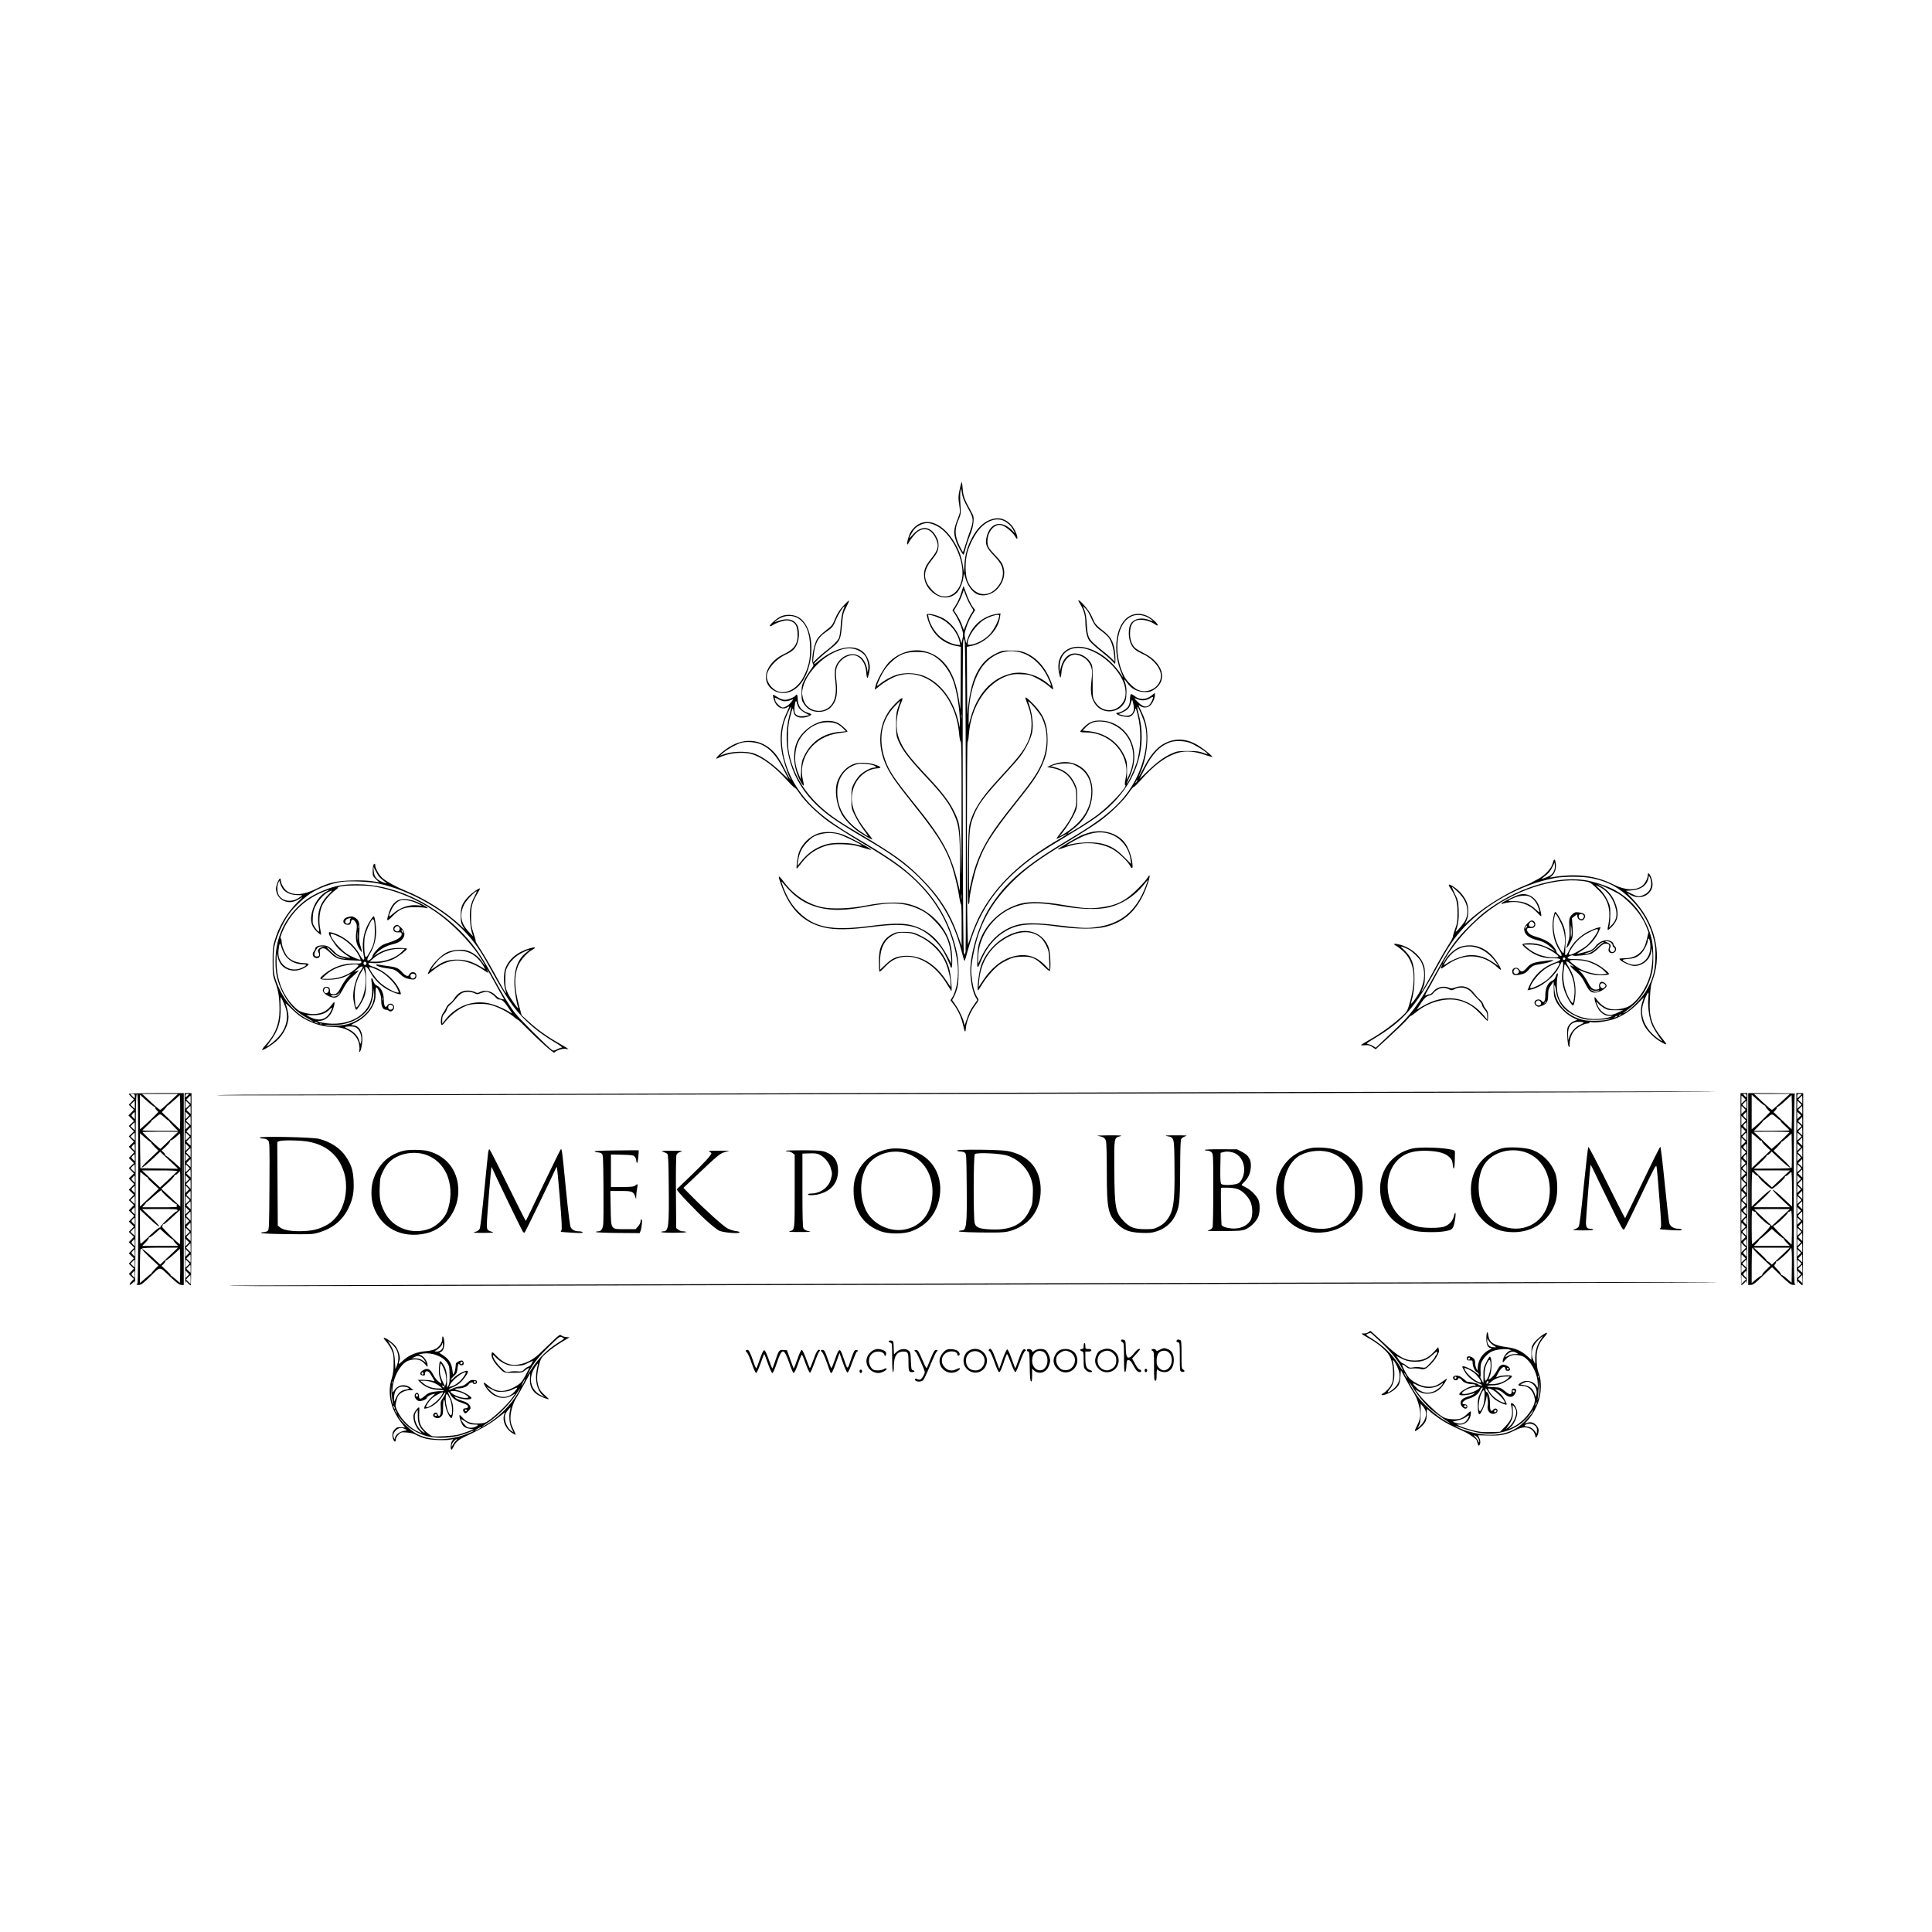 <?xml version="1.0" standalone="no"?>
<!DOCTYPE svg PUBLIC "-//W3C//DTD SVG 20010904//EN"
 "http://www.w3.org/TR/2001/REC-SVG-20010904/DTD/svg10.dtd">
<svg version="1.0" xmlns="http://www.w3.org/2000/svg"
 width="2250pt" height="2250pt" viewBox="0 0 2250 2250"
 preserveAspectRatio="xMidYMid meet">
<g transform="translate(0,2250) scale(0.1,-0.1)"
fill="#000000" stroke="none">
<path d="M11198 16885 c-3 -6 -14 -49 -24 -95 -15 -74 -15 -94 -3 -169 11 -76
11 -88 -5 -130 -64 -163 -66 -190 -29 -300 16 -48 73 -151 84 -151 3 0 14 31
23 69 9 38 33 109 53 158 23 58 37 110 40 153 5 60 2 70 -31 130 -75 135 -88
171 -95 260 -3 47 -9 80 -13 75z m35 -226 c15 -30 40 -80 58 -111 46 -84 47
-118 9 -224 -18 -49 -43 -125 -56 -168 -14 -44 -26 -82 -29 -84 -3 -3 -22 31
-42 74 -54 112 -57 190 -13 293 31 73 32 75 25 191 -4 64 -4 132 1 151 l8 34
7 -51 c3 -29 18 -76 32 -105z"/>
<path d="M11560 16456 c-96 -25 -180 -103 -242 -223 -53 -100 -79 -194 -86
-308 l-6 -100 -12 85 c-17 114 -53 206 -120 307 -137 207 -326 264 -450 136
-34 -34 -49 -61 -65 -114 -12 -39 -18 -73 -14 -77 4 -4 10 -1 12 6 11 30 71
108 104 135 79 62 158 39 211 -62 48 -91 38 -143 -50 -250 -64 -79 -85 -131
-80 -200 5 -69 31 -124 81 -174 94 -94 226 -100 304 -16 31 34 65 114 72 173
l7 51 21 -70 c24 -76 74 -145 125 -171 74 -39 183 -11 248 62 67 77 90 164 66
249 -14 46 -30 70 -90 133 -89 94 -96 107 -96 174 1 72 40 146 93 172 34 16
44 17 79 7 45 -14 131 -89 155 -136 9 -16 18 -24 20 -18 9 25 -29 113 -67 156
-63 71 -138 96 -220 73z m138 -25 c44 -23 83 -63 107 -110 l17 -33 -36 36
c-125 125 -259 88 -297 -81 -18 -80 -2 -122 81 -208 84 -87 110 -136 110 -207
0 -62 -24 -119 -70 -172 -114 -129 -281 -88 -345 86 -26 68 -26 224 -1 318 24
94 89 218 146 282 88 99 201 134 288 89z m-790 -55 c169 -85 316 -371 300
-580 -15 -186 -152 -291 -288 -221 -37 19 -99 85 -121 127 -46 90 -31 174 50
273 66 82 81 115 81 177 0 41 -7 65 -31 106 -68 120 -176 124 -274 9 -44 -51
-45 -38 -2 33 25 42 44 61 87 83 66 35 120 33 198 -7z"/>
<path d="M11218 15670 c-3 -8 -15 -47 -27 -86 -12 -39 -39 -98 -60 -131 l-39
-61 20 -28 c34 -51 75 -137 92 -194 14 -46 15 -64 5 -110 l-12 -55 -12 41
c-30 99 -97 188 -183 243 -51 32 -139 61 -184 61 -26 0 -28 -3 -22 -27 41
-189 172 -318 352 -348 l42 -7 -2 -381 c0 -210 -3 -366 -5 -347 -10 101 -38
244 -63 317 -69 208 -200 333 -379 364 -136 24 -294 -32 -395 -141 -57 -63
-140 -214 -153 -280 l-6 -34 65 52 c36 28 100 68 141 88 347 165 731 -153 776
-644 5 -55 13 -98 20 -100 8 -3 10 -241 9 -880 -2 -711 -3 -806 -9 -502 -7
418 -9 431 -80 575 -50 103 -139 221 -279 370 -248 265 -306 340 -357 466 -48
119 -39 287 23 427 32 73 11 69 -75 -18 -176 -175 -218 -438 -112 -690 47
-112 113 -209 305 -450 281 -351 374 -493 450 -685 40 -103 90 -299 107 -422
7 -45 16 -83 21 -83 4 0 8 -109 7 -242 l0 -243 -43 120 c-91 259 -218 457
-426 666 -194 194 -316 281 -765 547 -212 125 -325 205 -432 306 -162 153
-277 341 -329 541 -22 83 -27 123 -28 235 0 132 8 195 42 310 12 42 17 49 19
30 8 -57 15 -70 45 -86 34 -18 94 -15 142 7 35 16 33 24 -13 37 -80 24 -121
81 -121 167 0 42 -11 58 -25 35 -13 -20 -85 -50 -123 -50 -25 0 -54 10 -85 30
-26 17 -50 30 -53 30 -8 0 7 -61 22 -92 34 -65 96 -87 149 -52 23 15 23 12
-14 -67 -68 -146 -85 -279 -56 -455 14 -86 60 -235 91 -296 8 -16 12 -28 9
-28 -3 0 -31 53 -64 118 -32 65 -78 141 -100 170 -143 181 -357 215 -555 88
-97 -62 -192 -160 -118 -122 112 58 287 76 395 41 118 -37 262 -146 401 -300
44 -49 85 -89 91 -88 5 1 30 -28 55 -65 64 -96 207 -234 338 -330 63 -45 234
-153 380 -241 383 -228 534 -340 699 -514 235 -250 375 -545 423 -890 20 -141
-6 -315 -60 -403 l-21 -33 37 -48 c52 -67 91 -155 111 -245 17 -81 27 -92 31
-36 6 85 54 199 118 283 30 39 34 52 25 64 -30 41 -55 113 -67 195 -18 121
-18 163 6 292 64 357 197 611 455 869 149 150 313 270 636 465 150 90 323 200
383 244 130 94 282 243 346 338 25 37 50 66 56 65 5 -1 37 30 71 68 164 188
309 294 456 332 83 21 184 12 296 -27 47 -16 87 -27 89 -25 6 6 -62 64 -131
112 -113 80 -228 107 -338 79 -133 -34 -231 -128 -324 -308 -64 -123 -82 -148
-40 -55 57 129 88 326 74 469 -8 88 -29 156 -70 240 -35 69 -35 74 -7 54 34
-24 85 -20 114 9 30 30 54 84 54 120 l0 26 -39 -31 c-64 -52 -142 -53 -200 -4
-17 14 -35 23 -41 19 -5 -3 -10 -29 -10 -57 0 -33 -7 -62 -20 -84 -20 -32 -90
-74 -123 -74 -9 0 -17 -4 -17 -8 0 -14 52 -34 106 -39 43 -5 54 -2 78 18 15
14 31 40 35 59 7 33 8 30 30 -55 44 -168 40 -390 -11 -555 -22 -70 -87 -213
-112 -245 -9 -11 0 14 19 55 45 98 65 178 65 261 0 224 -165 406 -378 417 -93
5 -146 -14 -207 -75 -25 -24 -45 -49 -45 -54 0 -5 30 -9 68 -9 212 0 405 -146
456 -345 19 -72 20 -120 3 -202 -9 -41 -10 -64 -3 -66 34 -11 -175 -236 -321
-346 -101 -76 -341 -227 -348 -219 -2 2 25 25 61 52 146 108 226 263 226 439
0 173 -88 293 -242 333 -72 18 -162 8 -240 -28 l-45 -21 60 -11 c124 -24 201
-83 253 -196 22 -47 26 -70 26 -150 1 -81 -3 -104 -25 -158 -35 -83 -78 -151
-150 -241 -32 -41 -57 -76 -55 -79 3 -2 31 10 62 27 89 48 75 29 -18 -24 -455
-261 -756 -549 -935 -890 -31 -60 -76 -163 -98 -229 l-42 -118 -6 213 c-10
311 -8 2149 2 2149 4 0 11 37 14 83 24 329 206 605 454 688 53 17 82 21 158
17 85 -3 100 -7 178 -46 46 -23 108 -63 136 -88 29 -26 54 -44 56 -42 3 3 -3
29 -14 59 -63 184 -175 314 -320 371 -44 17 -77 22 -156 22 -88 1 -107 -2
-158 -26 -119 -56 -185 -122 -247 -246 -52 -105 -90 -277 -103 -472 -2 -25 -4
142 -5 371 l-2 416 58 12 c163 36 308 184 328 334 l6 44 -50 -8 c-152 -24
-279 -132 -329 -277 l-21 -64 -12 55 c-10 50 -9 62 15 134 14 43 43 105 64
139 l38 60 -20 25 c-30 37 -68 117 -93 194 -12 39 -24 63 -26 55z m62 -180
c12 -25 31 -57 41 -71 18 -25 18 -26 -9 -65 -14 -21 -40 -73 -57 -116 l-31
-76 -20 56 c-10 31 -36 82 -56 114 l-38 59 38 63 c20 34 46 88 57 120 l19 57
17 -48 c9 -27 26 -68 39 -93z m-333 -190 c112 -51 208 -168 229 -279 l7 -34
-46 6 c-65 9 -156 58 -211 113 -51 51 -100 138 -111 198 l-7 37 38 -6 c22 -4
67 -20 101 -35z m687 13 c-13 -60 -65 -155 -110 -203 -52 -56 -148 -108 -213
-117 -37 -5 -41 -3 -41 15 0 79 102 223 197 279 48 28 115 51 151 52 19 1 22
-3 16 -26z m-386 -2078 c2 -973 0 -1790 -3 -1815 -6 -39 -8 -42 -18 -25 -9 15
-13 475 -15 1800 -2 979 0 1800 4 1825 l7 45 11 -30 c7 -21 11 -559 14 -1800z
m603 1675 c141 -26 273 -137 349 -293 46 -96 51 -120 18 -90 -122 111 -299
162 -441 129 -232 -54 -401 -243 -477 -531 l-19 -70 0 85 c-1 262 76 516 195
640 104 109 238 156 375 130z m-1008 -32 c111 -52 208 -168 260 -313 42 -119
78 -350 76 -489 l-1 -51 -13 60 c-60 265 -213 469 -413 546 -87 34 -227 38
-312 9 -67 -22 -143 -64 -194 -107 -16 -13 -31 -22 -33 -19 -3 3 16 48 41 101
35 71 63 112 109 159 102 103 184 137 327 133 78 -2 105 -8 153 -29z m2571
-543 c-37 -78 -85 -84 -155 -18 -27 25 -48 48 -46 50 2 2 21 -4 42 -13 44 -18
97 -12 141 16 35 24 41 13 18 -35z m-4289 -1 c17 -3 50 1 73 9 l42 15 -22 -30
c-25 -36 -75 -68 -104 -68 -21 0 -84 60 -84 80 0 4 -3 16 -6 25 -6 14 -1 13
32 -4 21 -12 52 -24 69 -27z m4075 -39 c21 -99 -27 -147 -122 -125 l-51 13 49
23 c58 28 80 52 94 105 6 21 13 39 15 39 2 0 9 -25 15 -55z m-3893 -44 c11
-14 41 -38 68 -53 l49 -26 -45 -9 c-24 -5 -57 -6 -74 -1 -46 12 -57 35 -52
100 6 73 19 95 28 49 4 -18 16 -45 26 -60z m1154 17 c-22 -64 -26 -89 -25
-203 0 -112 3 -137 22 -184 49 -117 133 -225 354 -459 145 -154 227 -260 277
-361 81 -161 91 -237 90 -641 l-1 -295 -27 110 c-80 323 -179 503 -480 878
-264 327 -319 410 -366 547 -80 235 -40 454 112 611 36 38 67 69 68 69 1 0
-10 -33 -24 -72z m-1268 -98 c-95 -372 24 -764 318 -1046 126 -121 255 -208
614 -419 294 -173 470 -306 640 -488 214 -228 347 -471 430 -782 32 -123 34
-129 40 -123 3 3 21 61 39 130 115 419 308 712 656 994 118 95 217 161 476
316 310 186 417 260 536 376 304 294 421 688 317 1063 -11 39 -17 74 -14 77 9
9 74 -143 90 -210 43 -181 1 -421 -111 -638 -127 -246 -327 -429 -734 -671
-556 -331 -773 -516 -968 -824 -120 -191 -222 -526 -222 -730 0 -103 26 -240
56 -296 l26 -46 -35 -49 c-47 -66 -66 -106 -93 -189 -12 -38 -23 -62 -23 -52
-2 43 -47 148 -92 217 l-50 74 25 46 c13 25 30 72 37 105 19 90 17 284 -4 385
-72 343 -224 619 -469 855 -171 166 -313 265 -733 513 -351 208 -528 361 -669
579 -154 238 -210 536 -144 753 20 63 76 186 83 179 1 -2 -8 -47 -22 -99z
m2004 -32 c-2 -13 -4 -5 -4 17 -1 22 1 32 4 23 2 -10 2 -28 0 -40z m1766 -76
c111 -51 191 -148 221 -267 27 -101 15 -208 -36 -324 l-23 -53 0 109 c0 100
-2 113 -31 173 -78 164 -226 265 -418 285 l-68 7 33 35 c54 56 102 74 185 70
53 -3 88 -12 137 -35z m894 -213 c58 -22 179 -96 203 -124 9 -11 -2 -9 -46 7
-48 18 -81 22 -179 22 -107 0 -126 -2 -181 -26 -90 -38 -172 -97 -284 -204
l-99 -95 62 121 c88 174 174 263 295 306 58 21 162 17 229 -7z m-4981 -24 c95
-46 168 -129 243 -275 l65 -125 -94 88 c-107 101 -213 175 -297 208 -80 32
-247 32 -343 1 l-65 -21 40 34 c46 39 141 92 199 112 67 22 183 12 252 -22z
m3665 -248 c109 -56 169 -161 169 -294 0 -203 -112 -372 -335 -504 l-40 -23
36 44 c52 64 121 176 150 240 21 47 24 70 24 165 0 98 -3 116 -26 165 -49 104
-115 160 -223 191 l-61 16 50 16 c28 9 82 16 122 16 62 1 80 -3 134 -32z m699
-177 c-6 -11 -13 -20 -16 -20 -2 0 0 9 6 20 6 11 13 20 16 20 2 0 0 -9 -6 -20z
m-2043 -1367 c-2 -16 -4 -5 -4 22 0 28 2 40 4 28 2 -13 2 -35 0 -50z"/>
<path d="M9822 15445 c-45 -49 -70 -88 -95 -148 -32 -78 -38 -85 -110 -140
-46 -35 -87 -76 -102 -102 -43 -73 -72 -264 -44 -292 7 -7 -1 -26 -31 -64 -22
-30 -55 -83 -73 -119 -29 -58 -32 -74 -32 -151 0 -81 2 -90 30 -131 43 -61 95
-88 170 -88 73 0 127 27 167 85 43 61 54 138 40 267 -9 80 -10 119 -1 152 21
85 107 155 190 156 81 0 148 -83 157 -196 2 -36 8 -67 13 -69 8 -6 29 81 29
124 0 56 -31 132 -68 169 -113 113 -333 70 -544 -108 -21 -18 -38 -28 -38 -22
0 12 88 94 181 167 121 95 130 111 144 280 12 134 15 146 50 214 21 39 35 74
33 77 -3 3 -33 -25 -66 -61z m-4 -57 c-13 -36 -22 -92 -27 -173 -5 -79 -13
-130 -23 -150 -18 -34 -81 -95 -148 -145 -25 -18 -69 -56 -98 -84 l-54 -51 6
65 c16 157 49 224 143 288 77 52 87 65 121 149 24 59 84 153 97 153 2 0 -6
-24 -17 -52z m181 -464 c32 -16 62 -41 77 -63 29 -44 44 -119 34 -164 -7 -29
-8 -29 -9 -6 -2 39 -21 90 -48 127 -70 93 -208 82 -289 -26 -42 -54 -50 -108
-35 -231 21 -175 -19 -283 -122 -326 -76 -32 -171 -7 -221 58 -15 19 -32 59
-38 90 -10 46 -9 65 6 122 38 139 182 304 335 384 131 68 222 78 310 35z"/>
<path d="M12581 15463 c38 -61 59 -132 59 -202 1 -100 17 -181 45 -221 15 -21
73 -74 129 -118 56 -44 116 -96 134 -116 17 -20 34 -36 37 -36 9 0 6 114 -5
171 -19 99 -53 153 -138 217 -46 35 -84 71 -94 92 -9 19 -28 60 -42 90 -24 52
-125 170 -146 170 -5 0 4 -21 21 -47z m105 -115 c61 -132 69 -143 136 -193 37
-27 76 -62 88 -78 32 -40 57 -122 65 -207 l7 -75 -48 46 c-27 26 -71 63 -99
84 -27 20 -73 59 -101 86 -60 58 -70 88 -78 231 -3 60 -13 115 -25 149 l-20
52 28 -27 c16 -15 37 -46 47 -68z"/>
<path d="M13163 15329 c-169 -83 -216 -411 -98 -678 13 -31 19 -47 12 -37
-109 172 -250 288 -406 336 -219 68 -378 -61 -340 -276 6 -35 14 -64 19 -64 4
0 10 28 12 63 11 128 94 220 182 201 84 -18 143 -72 167 -152 10 -34 10 -64 0
-150 -14 -127 -5 -194 37 -262 76 -123 256 -127 339 -7 23 34 29 53 31 116 3
51 -1 91 -12 121 -8 24 -14 46 -12 47 2 2 15 -14 30 -36 51 -74 124 -111 216
-111 49 0 65 5 106 33 155 105 97 308 -119 417 -45 23 -93 51 -106 63 -38 35
-61 95 -61 165 0 114 41 166 128 164 54 -1 121 -23 162 -52 47 -34 43 -5 -6
40 -87 80 -193 103 -281 59z m211 -23 c56 -33 68 -50 22 -31 -98 41 -191 23
-230 -44 -27 -47 -27 -159 1 -222 27 -61 54 -85 141 -125 121 -56 212 -165
212 -254 0 -126 -139 -214 -264 -166 -50 19 -133 101 -165 163 -109 215 -104
502 12 639 15 18 46 42 70 54 56 28 138 23 201 -14z m-670 -382 c203 -82 388
-294 403 -461 7 -73 -8 -122 -50 -170 -86 -98 -236 -81 -304 35 -28 47 -28 48
-28 232 0 177 -1 187 -23 223 -28 44 -73 80 -121 96 -108 36 -190 -19 -225
-149 l-15 -55 0 58 c-2 186 162 273 363 191z"/>
<path d="M9093 15321 c-48 -22 -135 -99 -127 -112 3 -5 22 2 42 16 20 13 64
31 98 40 51 13 67 13 99 3 57 -19 79 -55 83 -139 7 -126 -32 -187 -165 -250
-120 -57 -203 -166 -203 -265 0 -149 176 -235 316 -154 243 139 293 692 76
844 -56 40 -154 47 -219 17z m207 -25 c91 -60 134 -172 135 -351 0 -131 -19
-214 -75 -325 -70 -138 -200 -210 -307 -169 -64 24 -123 105 -123 169 0 82 98
198 214 254 86 41 112 65 139 125 28 63 28 175 1 222 -38 66 -114 84 -211 50
-29 -10 -53 -17 -53 -15 0 1 14 13 31 25 80 56 178 62 249 15z"/>
<path d="M11943 14364 c3 -11 17 -49 31 -85 54 -143 53 -296 -3 -416 -54 -114
-104 -178 -364 -460 -181 -196 -273 -342 -314 -496 -13 -52 -17 -135 -20 -499
-3 -308 -1 -438 6 -438 6 0 11 19 11 41 0 63 47 282 85 395 77 231 165 373
460 744 183 229 240 311 290 415 56 117 75 197 75 321 0 173 -43 284 -154 402
-77 81 -113 107 -103 76z m187 -214 c84 -167 79 -381 -14 -574 -49 -100 -107
-184 -276 -396 -188 -236 -245 -314 -315 -425 -105 -166 -172 -333 -216 -535
-11 -52 -21 -96 -22 -97 -2 -1 -2 154 -2 345 2 373 6 410 59 541 50 124 122
220 344 461 79 85 166 184 193 220 65 86 127 210 140 285 17 92 -1 226 -46
350 -15 42 126 -117 155 -175z"/>
<path d="M9565 14097 c-116 -30 -232 -125 -281 -231 -61 -135 -42 -330 48
-483 29 -48 37 -41 22 19 -70 270 122 525 421 561 52 6 95 14 95 18 0 13 -77
82 -112 100 -48 25 -131 31 -193 16z m180 -26 c22 -10 55 -34 73 -53 l33 -35
-73 -6 c-184 -16 -330 -113 -410 -276 -28 -56 -33 -77 -38 -170 l-5 -106 -22
55 c-36 88 -46 145 -41 228 7 103 37 179 99 247 55 59 96 88 167 116 63 24
164 24 217 0z"/>
<path d="M9953 13606 c-88 -29 -162 -104 -199 -201 -37 -97 -19 -257 42 -376
33 -66 125 -163 209 -219 76 -51 155 -94 155 -84 0 3 -28 41 -62 84 -159 198
-207 348 -162 500 40 135 154 233 282 242 52 4 47 15 -15 39 -72 27 -191 34
-250 15z m210 -16 c41 -12 50 -30 15 -30 -39 0 -125 -47 -167 -90 -22 -23 -53
-67 -68 -98 -26 -52 -28 -66 -28 -172 0 -115 0 -115 42 -200 23 -47 67 -118
98 -159 31 -40 54 -75 52 -77 -2 -2 -40 21 -85 52 -194 133 -282 293 -270 490
9 146 99 260 233 295 35 10 124 4 178 -11z"/>
<path d="M12693 12805 c-29 -8 -69 -21 -90 -30 -56 -24 -283 -156 -283 -166 0
-4 28 3 63 16 204 77 408 73 568 -11 70 -37 188 -149 211 -200 13 -28 28 -32
28 -6 0 91 -46 225 -96 285 -91 108 -251 152 -401 112z m267 -31 c109 -49 190
-161 206 -283 l7 -53 -84 84 c-89 89 -150 126 -255 153 -100 26 -303 16 -409
-20 -29 -10 57 41 147 86 145 74 274 85 388 33z"/>
<path d="M9524 12792 c-96 -34 -182 -117 -219 -216 -15 -40 -35 -182 -27 -191
2 -2 23 22 47 53 61 83 126 138 207 177 98 47 162 58 298 52 93 -4 134 -11
213 -37 55 -17 101 -30 103 -27 10 9 -266 157 -338 181 -93 32 -206 35 -284 8z
m241 -7 c54 -15 280 -124 272 -132 -2 -2 -33 4 -68 13 -80 21 -254 24 -329 5
-125 -31 -227 -98 -313 -206 l-40 -50 7 53 c13 97 44 162 111 229 50 50 73 65
126 82 78 24 155 26 234 6z"/>
<path d="M18082 12444 c-16 -61 -96 -144 -175 -184 -33 -16 -65 -34 -71 -38
-6 -5 -38 -19 -71 -32 -194 -75 -454 -233 -617 -374 l-87 -75 20 42 c27 62 25
158 -5 223 -29 63 -82 123 -143 164 -66 43 -77 38 -38 -20 63 -94 79 -151 79
-280 0 -100 -4 -125 -28 -190 -15 -41 -27 -83 -27 -93 0 -10 -22 -50 -49 -90
-26 -40 -87 -144 -135 -232 -95 -176 -175 -315 -180 -315 -2 0 6 21 18 48 17
37 21 66 22 142 0 82 -4 103 -27 152 -44 95 -153 179 -270 208 -62 16 -82 8
-39 -15 19 -9 58 -40 87 -67 132 -125 153 -332 62 -631 -18 -59 -27 -74 -86
-128 -99 -91 -243 -196 -365 -264 -58 -33 -107 -63 -107 -66 0 -3 21 -4 48 -2
39 4 54 0 85 -21 l38 -26 169 155 c93 86 183 173 200 195 18 22 36 40 42 40 5
0 30 18 56 39 157 131 375 184 535 130 87 -29 146 -69 226 -155 38 -41 72 -74
75 -74 3 0 6 24 6 54 0 43 -5 61 -24 83 -14 16 -28 42 -31 56 -4 15 -22 40
-40 55 -19 15 -47 46 -63 68 -57 79 -133 105 -218 76 -42 -15 -55 -16 -80 -5
-64 27 -146 6 -187 -49 -11 -15 -29 -28 -40 -28 -10 0 -28 -5 -39 -11 -17 -9
-14 0 16 53 20 34 66 118 102 186 36 67 68 122 70 122 3 0 0 -9 -6 -19 -20
-39 -9 -40 37 -5 211 161 437 154 621 -19 49 -47 41 -12 -19 77 -103 155 -257
218 -416 171 -60 -18 -141 -86 -179 -151 -14 -24 -28 -44 -31 -44 -3 0 8 21
23 48 105 181 273 374 454 522 329 270 802 432 1139 391 102 -13 102 -12 208
-118 109 -108 139 -236 98 -422 -9 -41 3 -39 47 7 70 71 84 145 47 254 -33 99
-93 174 -174 217 -80 43 10 10 122 -45 93 -45 127 -68 199 -137 96 -90 167
-190 207 -289 l25 -64 -17 -75 c-21 -89 -38 -123 -83 -166 -42 -41 -105 -63
-179 -63 -33 0 -59 -3 -59 -6 0 -25 124 -84 175 -84 102 1 193 85 196 183 1
31 2 30 10 -8 11 -53 1 -182 -22 -273 -43 -171 -175 -351 -281 -385 -158 -49
-259 -21 -346 98 -20 28 -21 28 -22 8 0 -38 39 -128 68 -155 38 -36 65 -48
109 -49 l38 0 -40 -15 c-22 -9 -80 -18 -130 -21 -152 -9 -279 33 -376 124 -71
67 -102 136 -107 242 -2 48 0 103 6 124 14 50 -4 58 -19 9 -8 -29 -20 -44 -45
-55 -48 -23 -77 -86 -77 -164 1 -70 -18 -102 -42 -70 -7 9 -23 17 -37 17 -49
0 -65 -48 -24 -75 21 -14 27 -14 70 4 54 24 66 47 66 130 0 48 5 66 31 104 17
26 32 47 32 47 1 0 2 -39 2 -88 0 -75 4 -95 28 -144 33 -68 124 -156 197 -190
l51 -25 -40 -15 c-24 -10 -48 -29 -61 -50 -19 -29 -21 -44 -17 -128 2 -53 9
-105 15 -115 10 -18 11 -15 12 18 0 62 20 122 53 162 32 39 115 85 155 85 12
0 22 5 22 11 0 6 11 8 29 4 40 -9 178 10 253 35 98 33 196 96 278 179 l75 76
-18 -55 c-28 -80 -20 -189 18 -265 35 -68 112 -148 186 -192 90 -54 94 -49 27
34 -121 149 -154 249 -144 443 8 164 10 173 40 258 105 301 13 658 -239 921
-69 72 -74 80 -38 56 79 -52 176 -43 231 20 40 45 48 97 25 165 -20 59 -43 78
-43 35 0 -37 -35 -100 -68 -124 -79 -56 -200 -49 -332 18 -204 104 -434 132
-710 85 -35 -6 -35 -6 -12 11 44 33 64 105 46 173 -9 34 -19 27 -32 -24z m13
-93 c-18 -36 -44 -54 -105 -76 -48 -17 -47 -16 17 34 26 20 53 53 70 89 l28
57 3 -37 c2 -20 -4 -51 -13 -67z m1135 -141 c0 -60 -29 -106 -83 -130 -57 -27
-74 -25 -148 12 l-64 33 72 6 c107 10 174 59 190 139 l6 32 13 -23 c7 -13 13
-44 14 -69z m-685 61 c186 -38 321 -113 460 -255 133 -136 220 -296 260 -479
13 -59 16 -109 13 -205 -5 -147 -30 -235 -101 -362 -49 -87 -180 -223 -247
-258 -25 -12 -37 -17 -26 -10 179 124 273 250 328 443 19 66 22 103 22 215 -1
162 -22 258 -89 395 -81 166 -198 290 -358 379 -82 46 -252 102 -356 117 -343
49 -799 -97 -1156 -370 -85 -65 -247 -223 -318 -311 -88 -109 -151 -209 -277
-440 -179 -329 -265 -445 -475 -640 -49 -46 -115 -108 -146 -138 l-57 -54 -26
17 c-15 10 -41 21 -58 24 -31 6 -30 8 71 69 334 202 470 357 726 827 115 211
175 304 269 414 256 300 703 553 1101 625 118 21 330 20 440 -3z m93 -105 c88
-44 158 -145 181 -258 16 -73 2 -127 -45 -176 l-34 -37 7 45 c5 25 7 82 7 128
-1 74 -5 91 -37 156 -23 46 -55 90 -86 119 -28 26 -48 47 -45 47 2 0 26 -11
52 -24z m-1655 -58 c109 -107 136 -236 73 -341 -31 -50 -112 -140 -102 -112
29 77 38 146 34 247 -4 101 -7 113 -44 188 -22 44 -37 80 -32 80 4 0 36 -28
71 -62z m2231 -569 c26 -131 -29 -241 -135 -269 -46 -13 -87 -6 -141 21 -57
29 -53 36 20 41 74 5 113 21 156 65 33 32 76 117 76 151 0 33 17 27 24 -9z
m-2820 -91 c52 -26 134 -104 156 -149 51 -98 47 -217 -9 -335 -34 -71 -117
-182 -107 -144 31 121 39 177 39 285 0 168 -32 252 -132 343 -33 30 -34 32
-11 26 14 -4 43 -15 64 -26z m806 16 c86 -26 165 -88 229 -182 l23 -33 -57 40
c-113 79 -229 105 -348 77 -66 -16 -147 -51 -199 -87 -39 -28 -41 -24 -12 24
91 146 221 204 364 161z m921 -504 c9 -76 47 -156 100 -209 50 -49 158 -105
236 -121 56 -12 227 -9 283 5 l25 6 -25 -12 c-37 -17 -226 -23 -291 -10 -191
40 -332 184 -346 355 -7 78 8 66 18 -14z m-1241 16 c24 -11 32 -11 61 5 70 37
158 16 207 -50 15 -19 46 -53 70 -75 23 -22 42 -48 42 -59 0 -11 14 -35 30
-54 23 -26 30 -43 30 -76 l0 -42 -32 40 c-175 215 -423 268 -672 143 -34 -17
-74 -40 -90 -51 -16 -12 -27 -16 -23 -11 73 119 103 152 143 160 19 3 40 16
49 31 9 14 35 33 58 44 44 20 80 19 127 -5z m2316 -105 c-8 -83 8 -213 35
-286 17 -46 56 -112 116 -195 17 -22 15 -22 -27 7 -157 109 -227 264 -185 408
18 62 51 135 61 135 4 0 4 -31 0 -69z m-1256 -36 c16 -19 6 -45 -18 -45 -29 0
-48 26 -32 45 16 19 34 19 50 0z m70 1 c0 -2 -8 -10 -17 -17 -16 -13 -17 -12
-4 4 13 16 21 21 21 13z m668 -74 c42 -24 57 -27 135 -27 l89 0 -59 -27 c-32
-16 -73 -28 -91 -28 -61 0 -118 44 -147 112 -20 50 -19 56 6 24 11 -14 42 -38
67 -54z m197 -82 c-3 -5 -12 -10 -18 -10 -7 0 -6 4 3 10 19 12 23 12 15 0z
m-45 -20 c-8 -5 -19 -10 -25 -10 -5 0 -3 5 5 10 8 5 20 10 25 10 6 0 3 -5 -5
-10z m-387 -66 c4 -4 -15 -17 -41 -29 -57 -26 -107 -84 -125 -140 l-12 -40 -3
50 c-7 110 34 165 123 165 28 0 55 -3 58 -6z"/>
<path d="M4346 12418 c-3 -13 -6 -45 -6 -72 0 -44 4 -53 38 -85 l38 -36 -85
13 c-56 8 -139 11 -236 8 -181 -5 -265 -25 -410 -96 -148 -73 -256 -82 -340
-30 -35 22 -75 90 -75 129 0 40 -24 17 -43 -41 -16 -46 -17 -62 -7 -98 15 -55
55 -95 109 -110 54 -14 99 -5 158 32 47 30 47 29 -25 -42 -123 -123 -216 -281
-265 -450 -19 -63 -22 -100 -22 -235 0 -155 1 -163 33 -250 36 -101 47 -175
47 -320 -1 -161 -51 -286 -166 -410 -23 -25 -39 -48 -36 -52 9 -9 112 55 167
104 83 74 140 190 140 283 0 33 -18 114 -34 152 -4 9 30 -21 76 -67 68 -66
103 -91 179 -129 104 -51 200 -76 301 -76 152 0 274 -79 298 -193 6 -31 9 -66
5 -77 -3 -11 -2 -20 3 -20 14 0 32 88 32 150 0 98 -45 160 -117 160 -23 0 -14
7 43 35 85 41 164 120 201 202 22 47 27 73 27 135 0 87 9 90 45 14 14 -29 21
-62 21 -104 0 -66 20 -102 58 -102 10 0 23 -5 30 -12 21 -21 62 6 62 41 0 44
-60 59 -80 20 -20 -37 -40 -5 -40 65 0 79 -31 144 -78 166 -23 11 -35 26 -44
53 -15 51 -30 47 -21 -5 5 -24 7 -77 7 -119 -4 -222 -196 -376 -464 -371 -82
1 -221 29 -157 31 67 2 126 46 157 116 20 46 33 105 22 105 -4 -1 -21 -20 -39
-44 -65 -89 -183 -118 -317 -78 -49 14 -70 28 -116 74 -132 136 -200 315 -199
523 l1 100 12 -51 c16 -66 48 -109 99 -136 74 -38 169 -26 243 31 32 25 24 32
-47 35 -80 4 -149 34 -185 81 -33 43 -64 126 -64 169 0 19 -5 36 -11 38 -7 2
0 29 19 75 85 200 230 351 422 442 95 44 159 65 98 31 -84 -46 -148 -135 -175
-244 -24 -97 -8 -162 54 -223 25 -24 48 -41 51 -39 3 3 -1 32 -8 65 -20 94 -9
214 24 279 31 61 92 131 150 174 21 15 35 28 30 29 -5 0 2 5 16 11 45 19 286
22 396 5 261 -42 524 -151 753 -315 165 -117 372 -328 477 -487 82 -122 101
-168 27 -61 -36 52 -107 101 -168 117 -60 17 -171 6 -230 -22 -62 -29 -161
-127 -199 -197 -15 -29 -26 -55 -24 -57 2 -2 28 17 58 42 112 93 234 133 345
112 81 -15 164 -50 236 -99 67 -46 74 -48 59 -20 -6 11 -9 20 -6 20 2 0 38
-62 79 -137 41 -76 85 -155 97 -175 l22 -38 -34 6 c-19 4 -46 21 -64 40 -50
54 -127 70 -186 40 -24 -13 -32 -13 -60 2 -18 9 -56 16 -84 16 -62 0 -117 -33
-154 -93 -14 -22 -36 -46 -50 -55 -14 -8 -32 -27 -39 -43 -17 -36 -22 -44 -46
-79 -20 -29 -28 -114 -12 -130 4 -5 20 7 34 26 54 71 136 140 210 177 66 32
86 37 165 41 51 3 115 -1 147 -8 77 -16 210 -81 276 -135 30 -25 57 -45 61
-45 3 0 42 -37 87 -83 149 -151 325 -308 333 -296 14 23 95 51 130 44 19 -3
34 -4 34 -2 0 2 -53 34 -117 71 -135 76 -245 156 -353 254 l-75 69 -27 99
c-57 207 -62 351 -17 469 25 66 104 159 164 191 42 22 46 37 8 28 -162 -38
-275 -125 -319 -246 -20 -55 -20 -178 0 -243 15 -49 15 -50 -3 -26 -10 13 -65
110 -122 215 -57 105 -132 232 -166 283 -34 51 -58 93 -54 93 4 0 -6 39 -23
88 -25 74 -30 102 -30 192 -1 119 13 171 69 265 19 32 35 61 35 66 0 16 -97
-51 -138 -95 -69 -75 -87 -119 -87 -216 0 -71 4 -92 23 -125 l24 -40 -49 46
c-161 154 -418 317 -646 408 -99 41 -203 97 -256 139 -42 34 -91 116 -91 155
0 25 -17 21 -24 -5z m71 -131 c10 -11 36 -33 58 -50 31 -23 34 -28 15 -22 -93
28 -132 67 -137 137 l-4 53 26 -49 c13 -27 33 -58 42 -69z m-1133 -124 c26
-51 95 -85 172 -87 35 0 64 -2 64 -4 0 -1 -21 -16 -47 -32 -83 -53 -189 -35
-228 39 -18 35 -20 98 -4 138 l12 28 7 -25 c4 -14 14 -40 24 -57z m1125 47
c366 -78 780 -313 1023 -580 97 -106 165 -204 259 -375 210 -381 288 -496 428
-635 95 -94 212 -182 353 -265 50 -30 83 -55 72 -55 -10 0 -36 -9 -57 -20 -25
-14 -43 -18 -53 -12 -39 22 -387 369 -437 435 -70 92 -138 204 -257 422 -146
267 -238 395 -394 548 -336 331 -778 528 -1186 529 -158 1 -251 -16 -385 -69
-126 -51 -217 -107 -300 -188 -178 -174 -268 -390 -267 -645 0 -134 22 -230
77 -345 73 -150 160 -242 309 -321 76 -42 66 -45 -13 -4 -168 84 -306 259
-373 470 -20 64 -23 95 -22 215 0 122 4 151 27 228 32 104 93 228 152 312 62
87 191 206 282 259 85 50 224 100 325 115 95 15 327 5 437 -19z m-586 -131
c-106 -106 -139 -230 -107 -401 8 -43 -13 -34 -47 20 -29 44 -30 52 -26 122 3
59 10 88 35 135 32 63 96 132 147 158 51 27 50 19 -2 -34z m1707 -11 c-49 -92
-63 -159 -57 -273 3 -55 13 -122 21 -150 l15 -50 -55 59 c-90 98 -105 196 -48
313 22 46 124 153 145 153 4 0 -6 -24 -21 -52z m-2217 -681 c43 -73 123 -117
214 -117 53 0 49 -14 -11 -41 -144 -65 -289 41 -273 201 10 88 18 101 32 48 6
-24 23 -65 38 -91z m2821 24 c-97 -72 -144 -185 -144 -351 0 -84 23 -236 45
-295 16 -43 -90 104 -119 165 -28 59 -31 74 -31 165 0 89 3 105 27 150 36 69
101 128 178 164 81 39 95 39 44 2z m-648 -16 c54 -27 116 -91 150 -156 l14
-28 -58 35 c-96 56 -166 77 -262 78 -102 1 -164 -18 -244 -74 -32 -22 -59 -40
-62 -40 -11 0 57 89 95 123 109 98 246 121 367 62z m-1146 -578 c-40 -107
-153 -204 -280 -241 -71 -21 -203 -30 -260 -18 -37 8 -31 9 40 5 194 -11 368
64 456 197 27 41 53 134 56 200 1 33 3 27 5 -21 3 -49 -2 -80 -17 -122z m1184
117 c32 -16 37 -16 75 0 23 9 51 16 64 16 28 0 85 -34 110 -66 10 -13 27 -24
38 -24 36 0 58 -19 110 -97 48 -70 49 -75 21 -55 -58 42 -179 93 -258 109
-182 37 -374 -36 -495 -189 l-39 -50 0 45 c0 33 6 51 24 70 13 14 26 37 30 51
4 15 16 35 28 45 33 29 46 43 81 85 17 22 45 48 62 58 37 22 103 23 149 2z
m-2204 -154 c50 -130 14 -270 -98 -378 -32 -32 -73 -65 -91 -75 l-32 -19 40
54 c103 136 135 240 129 421 -4 118 -4 118 14 85 9 -18 27 -58 38 -88z m1137
73 c-3 -10 -5 -4 -5 12 0 17 2 24 5 18 2 -7 2 -21 0 -30z m111 -62 c21 -13 10
-46 -16 -49 -24 -4 -38 18 -28 43 6 17 24 19 44 6z m-716 -68 c-52 -101 -136
-122 -250 -64 l-36 18 80 0 c88 -1 150 21 194 68 31 33 36 25 12 -22z m-157
-133 c13 -6 15 -9 5 -9 -8 0 -22 4 -30 9 -18 12 -2 12 25 0z m52 -16 c-3 -3
-12 -4 -19 -1 -8 3 -5 6 6 6 11 1 17 -2 13 -5z m424 -62 c30 -34 46 -104 34
-149 -7 -27 -8 -27 -21 17 -16 56 -63 106 -128 136 -43 20 -46 23 -25 27 13 3
44 4 69 2 35 -2 50 -10 71 -33z"/>
<path d="M13365 12280 c-10 -19 -63 -80 -119 -135 -142 -141 -246 -192 -443
-215 -117 -14 -191 -9 -428 32 -215 37 -381 42 -485 15 -218 -57 -405 -225
-478 -430 -20 -58 -26 -96 -30 -197 -5 -138 1 -144 41 -42 80 197 224 341 401
399 108 35 264 36 491 3 217 -32 455 -33 566 -2 201 54 329 163 429 362 41 82
84 212 78 232 -3 7 -13 -3 -23 -22z m-20 -96 c-113 -301 -298 -450 -597 -484
-104 -12 -160 -9 -453 27 -312 37 -440 26 -581 -53 -120 -66 -220 -179 -289
-325 l-34 -74 0 60 c-1 285 210 552 495 625 117 30 252 27 475 -12 227 -39
425 -45 552 -15 151 36 302 132 402 257 26 33 50 60 51 60 2 0 -7 -30 -21 -66z"/>
<path d="M9070 12286 c0 -22 50 -157 81 -220 101 -202 241 -318 445 -367 126
-30 292 -28 559 6 415 54 563 20 744 -170 54 -57 82 -98 121 -177 27 -57 50
-109 50 -115 0 -7 5 -13 10 -13 15 0 12 164 -5 242 -51 243 -264 451 -515 504
-106 23 -295 14 -470 -21 -179 -36 -391 -45 -511 -21 -172 35 -336 142 -449
294 -39 53 -60 73 -60 58z m163 -193 c118 -107 251 -165 425 -184 118 -13 252
-2 455 37 273 52 430 42 597 -38 69 -33 101 -57 171 -127 127 -127 184 -249
195 -421 l5 -85 -48 91 c-89 167 -183 263 -318 324 -137 62 -263 68 -590 25
-442 -57 -643 -17 -825 165 -77 76 -132 166 -179 290 -29 76 -27 79 17 23 21
-26 64 -71 95 -100z"/>
<path d="M17700 12083 c-39 -6 -220 -95 -214 -105 3 -4 10 -6 15 -3 5 4 36 10
70 16 121 19 240 -22 325 -113 24 -26 47 -48 51 -48 10 0 -7 82 -29 132 -24
57 -73 103 -125 117 -39 11 -49 11 -93 4z m113 -24 c43 -22 77 -63 97 -116 29
-77 26 -81 -26 -33 -73 67 -142 94 -246 95 -93 0 -93 2 2 42 59 24 138 30 173
12z"/>
<path d="M4632 12014 c-46 -24 -80 -72 -103 -145 -32 -103 -27 -108 39 -42 87
88 134 108 257 108 55 0 112 -3 128 -8 53 -15 26 9 -60 52 -105 52 -202 65
-261 35z m218 -31 l65 -31 -55 5 c-101 10 -208 -29 -292 -105 -46 -41 -48 -28
-9 54 26 55 59 90 101 107 35 15 126 0 190 -30z"/>
<path d="M18090 11814 c-25 -131 3 -280 72 -383 38 -57 30 -86 -12 -46 -16 15
-27 31 -25 35 3 4 -10 27 -29 51 -39 51 -102 88 -203 118 -50 15 -78 29 -93
48 -30 38 -23 59 18 55 39 -4 62 12 62 42 0 26 -18 46 -41 46 -26 0 -89 -68
-89 -96 0 -64 51 -108 154 -133 66 -16 113 -41 166 -90 l45 -40 -80 39 c-51
25 -105 44 -149 50 -69 11 -156 5 -156 -10 0 -16 89 -86 143 -113 72 -35 126
-46 220 -47 98 0 103 -18 15 -50 -141 -51 -248 -152 -303 -284 l-16 -39 33 7
c119 23 275 144 333 261 17 33 31 62 33 64 1 3 7 0 12 -5 6 -6 6 -39 -2 -92
-15 -102 -1 -198 42 -290 32 -69 67 -122 79 -122 17 0 34 121 28 203 -6 96
-31 174 -81 250 -44 69 -28 80 34 24 25 -22 33 -33 18 -24 -53 33 -35 1 31
-54 52 -44 76 -73 105 -130 53 -102 70 -119 121 -119 51 0 135 49 135 80 0 24
-41 53 -63 44 -20 -7 -30 -37 -22 -63 4 -14 -1 -20 -22 -24 -47 -9 -75 13
-113 87 -19 37 -52 85 -72 106 l-38 38 60 -25 c33 -13 85 -28 117 -34 60 -11
167 -8 180 5 11 11 -71 79 -137 115 -82 44 -153 61 -251 61 -64 0 -88 4 -92
14 -6 14 59 40 67 27 6 -9 148 5 198 19 24 7 58 32 92 65 41 41 61 55 83 55
41 0 53 -15 40 -50 -13 -34 3 -60 37 -60 43 0 63 53 31 80 -8 7 -15 18 -15 26
0 21 -41 44 -78 44 -47 0 -98 -27 -129 -67 -32 -42 -50 -52 -138 -74 -96 -25
-97 -24 -29 17 95 57 170 142 209 238 l16 39 -33 -7 c-18 -3 -67 -23 -108 -43
-95 -46 -185 -134 -226 -220 -30 -65 -51 -77 -46 -27 1 16 3 76 4 134 2 87 -2
116 -20 169 -24 67 -85 171 -101 171 -5 0 -14 -30 -21 -66z m86 -59 c43 -89
59 -188 45 -276 -6 -35 -11 -68 -11 -73 0 -20 -34 22 -61 76 -55 109 -72 250
-42 357 6 23 7 23 21 5 8 -10 29 -50 48 -89z m-312 -8 c8 -12 7 -21 -6 -33
-21 -21 -61 -3 -51 24 13 35 38 39 57 9z m-86 -47 c-7 -10 -14 -18 -15 -16 -6
6 9 36 18 36 5 0 4 -9 -3 -20z m832 -33 c0 -24 -82 -137 -128 -177 -47 -40
-172 -110 -198 -110 -23 0 -16 25 27 89 52 78 114 132 202 176 74 37 97 43 97
22z m148 -143 c12 -8 22 -22 22 -31 0 -9 7 -21 17 -28 19 -14 12 -42 -13 -52
-24 -9 -46 24 -33 49 15 27 5 45 -33 62 -31 14 -32 14 -8 15 14 1 36 -6 48
-15z m-93 -6 c-11 -6 -43 -33 -70 -59 -48 -47 -96 -70 -140 -68 -11 0 5 7 35
15 43 11 64 24 95 58 39 43 70 65 90 65 6 0 1 -5 -10 -11z m-711 -38 c65 -20
186 -94 194 -118 3 -9 -13 -12 -55 -12 -110 0 -230 44 -308 114 l-40 35 71 1
c45 0 97 -8 138 -20z m276 -145 c0 -8 -7 -15 -15 -15 -8 0 -15 7 -15 15 0 8 7
15 15 15 8 0 15 -7 15 -15z m245 -30 c75 -20 164 -67 205 -110 l33 -34 -34 -6
c-67 -12 -214 22 -288 67 -50 31 -111 80 -111 90 0 14 132 9 195 -7z m-315
-28 c0 -28 -89 -144 -144 -189 -60 -48 -181 -107 -193 -94 -14 13 42 100 103
163 43 44 83 73 135 98 79 38 99 42 99 22z m121 -89 c43 -84 62 -178 55 -264
-3 -39 -9 -80 -13 -92 -8 -20 -9 -19 -32 13 -64 94 -98 242 -81 348 5 34 10
66 10 71 0 20 34 -22 61 -76z m409 -153 c10 -12 10 -18 0 -30 -7 -8 -18 -15
-25 -15 -19 0 -36 25 -29 44 8 20 38 21 54 1z m-92 -72 c25 5 32 3 22 -3 -25
-16 -66 -11 -91 11 l-24 20 28 -17 c19 -11 39 -15 65 -11z"/>
<path d="M18318 11858 c-43 -37 -48 -57 -41 -169 5 -90 2 -112 -16 -163 -11
-33 -19 -61 -17 -63 7 -7 46 56 62 99 12 33 13 65 8 144 l-7 101 29 22 29 23
5 -28 c7 -39 55 -58 76 -29 32 43 13 70 -56 79 -38 6 -49 3 -72 -16z m124 -16
c11 -11 1 -39 -17 -46 -22 -8 -45 17 -39 41 6 22 37 24 56 5z m-141 -242 c-6
-25 -8 -10 -8 55 0 83 1 86 8 35 4 -30 4 -71 0 -90z"/>
<path d="M4051 11820 c-70 -17 -69 -90 1 -90 24 0 30 5 35 30 6 34 23 38 45
13 25 -30 28 -52 18 -122 -13 -81 -1 -148 36 -204 14 -22 27 -37 29 -35 2 2
-5 33 -16 68 -18 55 -20 80 -14 162 7 111 -5 147 -55 173 -32 16 -30 16 -79 5z
m31 -18 c-7 -5 -10 -15 -7 -24 8 -19 -20 -42 -41 -34 -24 9 -13 49 16 57 35
10 47 10 32 1z m95 -109 c-3 -10 -5 -4 -5 12 0 17 2 24 5 18 2 -7 2 -21 0 -30z
m-10 -130 c-2 -21 -4 -4 -4 37 0 41 2 58 4 38 2 -21 2 -55 0 -75z"/>
<path d="M4311 11778 c-82 -125 -105 -275 -69 -439 2 -6 -2 -13 -9 -16 -6 -2
-26 24 -44 59 -61 115 -183 215 -306 252 -50 14 -53 14 -53 -3 0 -24 64 -129
108 -175 20 -21 64 -57 97 -79 38 -25 51 -37 35 -34 -14 4 -50 11 -80 18 -44
9 -63 20 -94 53 -60 63 -85 76 -143 76 -50 0 -83 -17 -83 -42 0 -6 -7 -19 -16
-29 -23 -25 -11 -67 21 -75 39 -10 58 12 51 58 -5 31 -3 39 14 48 30 16 55 4
114 -55 61 -60 97 -72 241 -79 50 -3 96 -5 103 -5 8 -1 12 -9 10 -18 -2 -14
-14 -16 -71 -14 -127 5 -252 -37 -355 -120 -75 -59 -70 -69 36 -69 91 0 166
16 235 52 l38 19 -40 -40 c-22 -22 -56 -72 -76 -110 -37 -75 -60 -94 -103 -89
-19 2 -27 9 -28 23 -3 49 -5 55 -29 61 -31 8 -55 -10 -55 -42 0 -28 63 -73
116 -81 50 -8 77 15 124 107 33 61 58 94 111 141 68 60 83 82 40 59 -33 -17
-25 -5 19 30 47 37 70 32 40 -10 -65 -92 -108 -250 -94 -350 9 -67 24 -120 33
-120 13 0 70 92 94 152 16 43 21 76 21 168 1 63 -3 130 -7 148 -15 56 18 38
55 -30 46 -87 130 -168 219 -212 41 -20 89 -39 108 -42 32 -7 33 -6 26 17 -35
120 -189 262 -330 304 -23 7 -41 19 -43 29 -3 14 4 16 50 10 66 -7 177 15 245
49 56 29 153 103 153 117 0 6 -38 10 -90 10 -100 0 -180 -21 -253 -67 l-42
-25 33 35 c42 43 111 82 177 98 66 16 99 33 124 65 33 42 27 86 -15 128 -20
20 -40 36 -46 36 -23 0 -48 -23 -48 -44 0 -32 22 -48 62 -44 27 2 34 -1 36
-18 5 -33 -47 -69 -145 -100 -77 -24 -94 -34 -140 -81 -29 -30 -53 -62 -53
-72 0 -25 -47 -68 -60 -55 -7 7 1 30 25 70 50 83 75 170 75 265 0 79 -16 179
-28 179 -4 0 -23 -23 -41 -52z m54 -123 c-1 -118 -13 -164 -70 -261 -19 -33
-30 -43 -38 -35 -16 16 -21 176 -7 240 12 53 58 160 82 189 22 26 33 -20 33
-133z m288 35 c7 -26 -19 -47 -41 -34 -23 15 -25 29 -7 47 19 19 41 13 48 -13z
m41 -36 c9 -24 2 -26 -12 -4 -7 11 -8 20 -3 20 5 0 12 -7 15 -16z m-726 -73
c75 -38 166 -126 205 -199 16 -30 27 -55 25 -57 -8 -9 -118 38 -165 71 -77 53
-183 180 -183 220 0 17 38 6 118 -35z m-204 -108 c-18 -2 -40 -13 -50 -24 -15
-16 -15 -23 -4 -43 15 -28 7 -46 -21 -46 -27 0 -35 26 -18 58 25 52 40 62 83
60 35 -1 37 -2 10 -5z m104 -54 c40 -41 61 -55 113 -70 56 -16 58 -18 19 -13
-25 4 -58 13 -75 22 -32 16 -130 112 -115 112 5 0 31 -23 58 -51z m816 0 c-68
-71 -192 -119 -307 -119 l-72 1 40 35 c78 70 191 113 299 113 l70 1 -30 -31z
m-418 -130 c10 -17 -13 -36 -27 -22 -12 12 -4 33 11 33 5 0 12 -5 16 -11z
m-92 -28 c8 -13 -66 -76 -123 -106 -72 -36 -154 -55 -236 -55 l-70 1 48 44
c56 52 136 92 221 110 72 16 153 19 160 6z m236 -63 c79 -38 176 -132 214
-206 24 -48 25 -52 8 -52 -38 0 -161 71 -216 125 -49 48 -116 145 -116 168 0
12 35 0 110 -35z m-153 -148 c-5 -93 -35 -189 -79 -253 -34 -50 -40 -39 -46
84 -5 112 15 194 70 289 l32 55 14 -45 c9 -30 12 -74 9 -130z m-443 -56 c20
-8 21 -38 1 -54 -29 -24 -60 21 -33 48 14 14 12 14 32 6z m132 -73 c-22 -24
-62 -35 -84 -22 -13 8 -8 10 24 11 24 0 47 6 54 15 7 8 15 15 18 15 3 0 -3 -9
-12 -19z"/>
<path d="M11841 11645 c-188 -53 -353 -209 -417 -395 -23 -64 -48 -272 -35
-285 2 -3 24 29 48 71 25 42 79 112 120 155 61 64 93 88 160 121 73 36 94 42
167 46 124 7 172 -12 264 -103 39 -40 75 -68 78 -63 14 22 7 204 -9 259 -47
158 -207 241 -376 194z m206 -21 c61 -24 102 -65 135 -132 30 -60 33 -76 37
-177 l3 -110 -49 51 c-115 120 -247 149 -412 93 -115 -40 -225 -134 -314 -269
l-50 -75 7 78 c14 185 105 348 251 453 142 101 283 133 392 88z"/>
<path d="M10425 11637 c-55 -22 -102 -56 -128 -94 -48 -69 -60 -119 -61 -240
0 -62 3 -115 6 -119 4 -3 32 21 63 54 72 78 141 113 234 120 179 12 365 -110
491 -322 25 -41 47 -76 50 -76 11 0 -9 200 -25 256 -49 171 -162 301 -333 387
-78 38 -91 41 -175 44 -56 2 -104 -2 -122 -10z m292 -47 c118 -57 233 -169
286 -280 36 -75 67 -197 67 -267 l0 -37 -46 69 c-130 200 -302 303 -487 293
-100 -6 -147 -27 -229 -106 l-58 -55 -1 49 c-6 195 44 303 166 361 44 21 60
24 132 20 71 -4 94 -10 170 -47z"/>
<path d="M17951 11304 c-101 -15 -130 -28 -173 -79 -37 -43 -63 -49 -83 -19
-28 43 -91 23 -83 -27 5 -36 27 -43 93 -29 48 10 65 19 94 52 47 52 58 57 157
73 46 8 96 21 111 29 l28 15 -25 -1 c-14 0 -67 -7 -119 -14z m-273 -96 c18
-18 15 -36 -7 -48 -28 -14 -55 13 -41 41 12 22 30 25 48 7z"/>
<path d="M4380 11263 c0 -12 55 -30 115 -38 95 -12 109 -18 160 -66 43 -40 62
-51 108 -60 44 -9 60 -9 72 1 19 16 19 54 0 70 -20 17 -62 5 -70 -20 -9 -29
-42 -18 -85 31 -41 46 -69 57 -169 69 -42 6 -88 12 -103 16 -16 3 -28 2 -28
-3z m457 -119 c8 -21 -19 -46 -40 -38 -17 6 -23 35 -10 47 12 13 44 7 50 -9z"/>
<path d="M9795 9769 c-3674 -9 -6812 -18 -6974 -18 -162 -1 -292 -4 -289 -7 7
-6 17441 35 17447 42 7 7 -3188 2 -10184 -17z"/>
<path d="M1500 9762 c0 -5 14 -21 30 -37 l30 -29 -30 -31 -30 -31 30 -29 30
-29 -32 -33 -32 -33 32 -33 32 -33 -30 -29 -30 -29 30 -31 30 -31 -30 -29 -30
-29 30 -31 30 -31 -30 -29 -30 -29 32 -33 32 -33 -32 -33 -32 -33 30 -30 30
-30 -30 -29 -30 -29 30 -31 30 -31 -30 -29 -30 -29 32 -33 32 -33 -32 -33 -32
-33 30 -29 30 -29 -30 -31 -30 -31 30 -29 30 -29 -30 -31 -30 -31 32 -32 32
-32 -32 -33 -32 -33 30 -29 30 -29 -30 -31 -30 -31 30 -29 30 -29 -30 -31 -30
-31 32 -32 32 -32 -32 -33 -32 -33 30 -29 30 -29 -30 -31 -30 -31 30 -29 30
-29 -30 -31 -30 -31 30 -29 30 -29 -25 -26 c-36 -37 -32 -60 4 -26 l29 28 5
-28 c2 -16 5 474 6 1089 1 986 3 1117 16 1117 13 0 15 -129 15 -1105 0 -730
-3 -1105 -10 -1105 -5 0 -10 -3 -10 -7 0 -5 13 -8 30 -7 23 1 49 20 119 88
135 133 111 132 236 14 83 -79 113 -101 136 -102 l29 -1 0 1118 0 1117 -320 0
c-176 0 -320 -4 -320 -8z m70 -27 c0 -14 -1 -25 -3 -25 -2 0 -14 11 -27 25
l-23 25 26 0 c22 0 27 -5 27 -25z m405 -67 c-54 -51 -103 -93 -110 -93 -6 0
-56 42 -110 93 l-99 92 208 0 208 0 -97 -92z m152 -1565 c-1 -307 -2 -58 -2
552 0 611 1 862 2 558 2 -303 2 -803 0 -1110z m-324 1505 c7 2 9 0 4 -4 -4 -4
3 -18 15 -31 l22 -23 -40 -41 c-21 -22 -69 -68 -106 -101 l-68 -60 0 202 0
201 81 -73 c45 -40 86 -71 92 -70z m295 -160 l-3 -101 -105 100 -105 101 28
30 c16 17 30 34 30 39 1 4 4 7 7 6 3 -1 37 27 75 61 l70 63 3 -98 c1 -55 1
-145 0 -201z m-528 185 l0 -46 -25 23 -25 24 22 23 c12 13 23 23 25 23 2 0 3
-21 3 -47z m0 -125 l0 -42 -22 21 c-21 22 -21 23 -3 43 10 11 20 20 22 20 1 0
3 -19 3 -42z m362 -36 c14 -13 29 -24 32 -23 3 1 6 -2 6 -6 0 -5 24 -32 52
-60 l52 -53 -207 0 c-114 0 -207 3 -207 6 0 3 25 28 55 56 30 27 53 53 52 56
-1 4 0 7 3 7 4 0 26 17 50 37 48 42 40 43 112 -20z m-362 -89 l0 -46 -25 23
-25 24 22 23 c12 13 23 23 25 23 2 0 3 -21 3 -47z m402 -163 l-104 -100 -26
21 c-32 24 -182 169 -182 175 0 2 93 4 208 4 l207 -1 -103 -99z m-402 43 l0
-46 -25 23 -25 24 22 23 c12 13 23 23 25 23 2 0 3 -21 3 -47z m185 -64 c3 1 5
-2 4 -5 -1 -3 18 -26 42 -51 l44 -44 -104 -98 c-62 -57 -98 -98 -88 -98 10 0
61 42 115 92 l97 92 105 -99 104 -99 -220 3 -219 3 -3 204 -2 203 59 -51 c33
-29 62 -52 66 -52z m345 -100 l0 -200 -81 73 c-45 40 -85 72 -91 70 -5 -1 -7
1 -4 6 3 5 -5 19 -18 31 l-24 22 54 51 c30 28 51 56 47 62 -3 6 -3 8 2 4 4 -4
31 13 59 37 28 25 52 45 53 45 2 0 3 -90 3 -201z m-530 39 l0 -42 -22 21 c-21
22 -21 23 -3 43 10 11 20 20 22 20 1 0 3 -19 3 -42z m0 -120 l0 -42 -22 21
c-21 22 -21 23 -3 43 10 11 20 20 22 20 1 0 3 -19 3 -42z m0 -125 l0 -46 -25
23 -25 24 22 23 c12 13 23 23 25 23 2 0 3 -21 3 -47z m496 -32 c-3 -4 -50 -49
-104 -99 l-98 -91 -105 99 -104 99 208 0 c116 1 206 -3 203 -8z m34 -207 l0
-205 -110 103 -111 103 81 73 c44 41 77 79 73 84 -3 6 -2 8 4 5 6 -4 21 5 33
18 13 14 25 25 27 25 2 0 3 -93 3 -206z m-428 167 c18 -16 38 -30 43 -32 6 -2
9 -7 8 -11 -2 -4 26 -33 62 -65 l64 -58 -109 -103 -110 -104 0 201 c0 111 2
201 5 201 2 0 19 -13 37 -29z m-102 -53 l0 -42 -22 21 c-21 22 -21 23 -3 43
10 11 20 20 22 20 1 0 3 -19 3 -42z m0 -120 l0 -42 -22 21 c-21 22 -21 23 -3
43 10 11 20 20 22 20 1 0 3 -19 3 -42z m314 -19 c-6 -11 155 -155 169 -151 7
2 9 0 5 -4 -4 -4 -3 -13 3 -21 10 -11 -24 -13 -197 -13 l-207 0 21 23 c11 12
22 27 24 32 2 6 6 9 9 8 3 -1 39 29 79 66 41 37 80 68 87 68 7 0 10 -4 7 -8z
m-314 -106 l0 -46 -25 23 -25 24 22 23 c12 13 23 23 25 23 2 0 3 -21 3 -47z
m0 -125 l0 -42 -22 21 c-21 22 -21 23 -3 43 10 11 20 20 22 20 1 0 3 -19 3
-42z m497 8 c0 -8 -4 -14 -8 -13 -15 4 -199 -174 -193 -185 4 -7 2 -8 -4 -4
-7 4 -50 -29 -104 -81 -51 -49 -101 -95 -110 -102 -17 -13 -18 -2 -18 189 l0
202 107 -101 c58 -55 111 -97 116 -94 6 4 -36 50 -94 104 l-104 98 206 1 c173
0 206 -2 206 -14z m29 -394 c-9 -8 -214 193 -208 203 4 6 7 15 7 20 1 6 6 9
12 8 5 -1 50 35 99 81 l89 83 3 -195 c1 -107 0 -197 -2 -200z m-526 266 l0
-42 -22 21 c-21 22 -21 23 -3 43 10 11 20 20 22 20 1 0 3 -19 3 -42z m0 -125
l0 -46 -25 23 -25 24 22 23 c12 13 23 23 25 23 2 0 3 -21 3 -47z m441 -88 c5
0 9 -4 8 -8 -1 -5 12 -22 27 -38 l28 -29 -209 0 -209 0 42 43 c23 24 39 47 35
52 -5 4 -3 6 2 3 6 -3 37 18 69 47 l60 53 68 -62 c38 -33 73 -61 79 -61z
m-441 -37 l0 -42 -22 21 c-21 22 -21 23 -3 43 10 11 20 20 22 20 1 0 3 -19 3
-42z m399 -157 l-104 -98 -99 93 c-55 51 -104 90 -110 87 -5 -4 35 -48 90 -99
l99 -93 -43 -43 c-23 -25 -41 -46 -40 -49 2 -2 1 -3 -1 -2 -2 1 -32 -23 -67
-54 l-64 -55 0 201 c0 122 4 200 9 196 5 -3 12 -1 16 5 4 6 83 10 212 10 l206
0 -104 -99z m129 -211 l-3 -100 -50 43 c-27 23 -51 42 -55 42 -3 0 -4 3 -3 7
1 3 -22 29 -52 56 l-54 50 24 22 c13 13 23 28 22 34 -1 6 3 10 9 9 5 -1 44 29
85 66 l74 68 3 -98 c1 -55 1 -144 0 -199z m-528 248 l0 -42 -22 21 c-21 22
-21 23 -3 43 10 11 20 20 22 20 1 0 3 -19 3 -42z m0 -125 l0 -46 -25 23 -25
24 22 23 c12 13 23 23 25 23 2 0 3 -21 3 -47z m0 -125 l0 -42 -22 21 c-21 22
-21 23 -3 43 10 11 20 20 22 20 1 0 3 -19 3 -42z"/>
<path d="M2151 8648 c1 -618 4 -1110 8 -1095 l6 29 24 -26 c14 -14 28 -26 33
-26 4 0 8 504 8 1120 l0 1120 -40 0 -40 0 1 -1122z m49 1109 c0 -2 -9 -12 -20
-22 -19 -18 -20 -17 -20 3 0 15 6 22 20 22 11 0 20 -2 20 -3z m20 -64 l0 -46
-25 23 -25 24 22 23 c12 13 23 23 25 23 2 0 3 -21 3 -47z m-32 -36 l22 -23
-25 -24 -25 -23 0 46 c0 26 1 47 3 47 2 0 13 -10 25 -23z m32 -84 l0 -46 -25
23 -25 24 22 23 c12 13 23 23 25 23 2 0 3 -21 3 -47z m-38 -85 l-22 -22 0 44
0 44 22 -22 22 -22 -22 -22z m38 -40 l0 -53 -27 27 -27 27 24 26 c13 14 25 25
27 25 2 0 3 -24 3 -52z m-38 -80 l-22 -22 0 44 0 44 22 -22 22 -22 -22 -22z
m38 -45 l0 -46 -25 23 -25 24 22 23 c12 13 23 23 25 23 2 0 3 -21 3 -47z m-32
-36 l22 -23 -25 -24 -25 -23 0 46 c0 26 1 47 3 47 2 0 13 -10 25 -23z m32 -84
l0 -46 -25 23 -25 24 22 23 c12 13 23 23 25 23 2 0 3 -21 3 -47z m-38 -85
l-22 -22 0 44 0 44 22 -22 22 -22 -22 -22z m38 -40 l0 -53 -27 27 -27 27 24
26 c13 14 25 25 27 25 2 0 3 -24 3 -52z m-38 -80 l-22 -22 0 44 0 44 22 -22
22 -22 -22 -22z m38 -45 l0 -46 -25 23 -25 24 22 23 c12 13 23 23 25 23 2 0 3
-21 3 -47z m-32 -36 l22 -23 -25 -24 -25 -23 0 46 c0 26 1 47 3 47 2 0 13 -10
25 -23z m32 -84 l0 -46 -25 23 -25 24 22 23 c12 13 23 23 25 23 2 0 3 -21 3
-47z m-38 -85 l-22 -22 0 44 0 44 22 -22 22 -22 -22 -22z m38 -40 l0 -53 -27
27 -27 27 24 26 c13 14 25 25 27 25 2 0 3 -24 3 -52z m-38 -80 l-22 -22 0 44
0 44 22 -22 22 -22 -22 -22z m38 -45 l0 -46 -25 23 -25 24 22 23 c12 13 23 23
25 23 2 0 3 -21 3 -47z m-32 -36 l22 -23 -25 -24 -25 -23 0 46 c0 26 1 47 3
47 2 0 13 -10 25 -23z m32 -84 l0 -46 -25 23 -25 24 22 23 c12 13 23 23 25 23
2 0 3 -21 3 -47z m-38 -85 l-22 -22 0 44 0 44 22 -22 22 -22 -22 -22z m38 -40
l0 -53 -27 27 -27 27 24 26 c13 14 25 25 27 25 2 0 3 -24 3 -52z m-38 -80
l-22 -22 0 44 0 44 22 -22 22 -22 -22 -22z m38 -45 l0 -46 -25 23 -25 24 22
23 c12 13 23 23 25 23 2 0 3 -21 3 -47z m-32 -36 l22 -23 -25 -24 -25 -23 0
46 c0 26 1 47 3 47 2 0 13 -10 25 -23z m32 -84 l0 -46 -25 23 -25 24 22 23
c12 13 23 23 25 23 2 0 3 -21 3 -47z m-38 -85 l-22 -22 0 44 0 44 22 -22 22
-22 -22 -22z m38 -40 l0 -53 -27 27 -27 27 24 26 c13 14 25 25 27 25 2 0 3
-24 3 -52z m-38 -80 l-22 -22 0 44 0 44 22 -22 22 -22 -22 -22z m38 -45 l0
-46 -25 23 -25 24 22 23 c12 13 23 23 25 23 2 0 3 -21 3 -47z m-32 -36 l22
-23 -25 -24 -25 -23 0 46 c0 26 1 47 3 47 2 0 13 -10 25 -23z m32 -84 l0 -46
-25 23 -25 24 22 23 c12 13 23 23 25 23 2 0 3 -21 3 -47z m-38 -85 l-22 -22 0
44 0 44 22 -22 22 -22 -22 -22z m38 -40 l0 -53 -27 27 -27 27 24 26 c13 14 25
25 27 25 2 0 3 -24 3 -52z"/>
<path d="M20270 8656 c0 -613 4 -1117 9 -1120 4 -3 19 6 32 20 l24 26 6 -29
c4 -15 7 477 8 1095 l1 1122 -40 0 -40 0 0 -1114z m70 1084 c0 -11 -2 -20 -3
-20 -2 0 -12 9 -22 20 -18 19 -17 20 3 20 15 0 22 -6 22 -20z m-32 -23 l22
-23 -25 -24 -25 -23 0 46 c0 26 1 47 3 47 2 0 13 -10 25 -23z m32 -84 l0 -46
-25 23 -25 24 22 23 c12 13 23 23 25 23 2 0 3 -21 3 -47z m-32 -36 l22 -23
-25 -24 -25 -23 0 46 c0 26 1 47 3 47 2 0 13 -10 25 -23z m32 -89 l0 -42 -22
21 c-21 22 -21 23 -3 43 10 11 20 20 22 20 1 0 3 -19 3 -42z m-33 -85 l-27
-28 0 55 0 55 27 -28 28 -27 -28 -27z m33 -35 l0 -42 -22 21 c-21 22 -21 23
-3 43 10 11 20 20 22 20 1 0 3 -19 3 -42z m-32 -41 l22 -23 -25 -24 -25 -23 0
46 c0 26 1 47 3 47 2 0 13 -10 25 -23z m32 -84 l0 -46 -25 23 -25 24 22 23
c12 13 23 23 25 23 2 0 3 -21 3 -47z m-32 -36 l22 -23 -25 -24 -25 -23 0 46
c0 26 1 47 3 47 2 0 13 -10 25 -23z m32 -89 l0 -42 -22 21 c-21 22 -21 23 -3
43 10 11 20 20 22 20 1 0 3 -19 3 -42z m-33 -85 l-27 -28 0 55 0 55 27 -28 28
-27 -28 -27z m33 -35 l0 -42 -22 21 c-21 22 -21 23 -3 43 10 11 20 20 22 20 1
0 3 -19 3 -42z m-32 -41 l22 -23 -25 -24 -25 -23 0 46 c0 26 1 47 3 47 2 0 13
-10 25 -23z m32 -84 l0 -46 -25 23 -25 24 22 23 c12 13 23 23 25 23 2 0 3 -21
3 -47z m-32 -36 l22 -23 -25 -24 -25 -23 0 46 c0 26 1 47 3 47 2 0 13 -10 25
-23z m32 -89 l0 -42 -22 21 c-21 22 -21 23 -3 43 10 11 20 20 22 20 1 0 3 -19
3 -42z m-33 -85 l-27 -28 0 55 0 55 27 -28 28 -27 -28 -27z m33 -35 l0 -42
-22 21 c-21 22 -21 23 -3 43 10 11 20 20 22 20 1 0 3 -19 3 -42z m-32 -41 l22
-23 -25 -24 -25 -23 0 46 c0 26 1 47 3 47 2 0 13 -10 25 -23z m32 -84 l0 -46
-25 23 -25 24 22 23 c12 13 23 23 25 23 2 0 3 -21 3 -47z m-32 -36 l22 -23
-25 -24 -25 -23 0 46 c0 26 1 47 3 47 2 0 13 -10 25 -23z m32 -89 l0 -42 -22
21 c-21 22 -21 23 -3 43 10 11 20 20 22 20 1 0 3 -19 3 -42z m-33 -85 l-27
-28 0 55 0 55 27 -28 28 -27 -28 -27z m33 -35 l0 -42 -22 21 c-21 22 -21 23
-3 43 10 11 20 20 22 20 1 0 3 -19 3 -42z m-32 -41 l22 -23 -25 -24 -25 -23 0
46 c0 26 1 47 3 47 2 0 13 -10 25 -23z m32 -84 l0 -46 -25 23 -25 24 22 23
c12 13 23 23 25 23 2 0 3 -21 3 -47z m-32 -36 l22 -23 -25 -24 -25 -23 0 46
c0 26 1 47 3 47 2 0 13 -10 25 -23z m32 -89 l0 -42 -22 21 c-21 22 -21 23 -3
43 10 11 20 20 22 20 1 0 3 -19 3 -42z m-33 -85 l-27 -28 0 55 0 55 27 -28 28
-27 -28 -27z m33 -35 l0 -42 -22 21 c-21 22 -21 23 -3 43 10 11 20 20 22 20 1
0 3 -19 3 -42z m-32 -41 l22 -23 -25 -24 -25 -23 0 46 c0 26 1 47 3 47 2 0 13
-10 25 -23z m32 -84 l0 -46 -25 23 -25 24 22 23 c12 13 23 23 25 23 2 0 3 -21
3 -47z m-32 -36 l22 -23 -25 -24 -25 -23 0 46 c0 26 1 47 3 47 2 0 13 -10 25
-23z m32 -89 l0 -42 -22 21 c-21 22 -21 23 -3 43 10 11 20 20 22 20 1 0 3 -19
3 -42z m-33 -85 l-27 -28 0 55 0 55 27 -28 28 -27 -28 -27z"/>
<path d="M20360 8653 l0 -1118 31 1 c24 1 48 18 112 80 45 44 94 90 109 103
l26 23 106 -103 c85 -81 113 -102 136 -103 17 -1 30 2 30 7 0 4 -4 7 -10 7
-16 0 -14 2207 3 2213 6 3 -113 6 -265 6 l-278 1 0 -1117z m17 -550 c-1 -307
-2 -58 -2 552 0 611 1 862 2 558 2 -303 2 -803 0 -1110z m368 1565 c-54 -51
-104 -93 -110 -93 -7 0 -56 42 -110 93 l-97 92 208 0 208 0 -99 -92z m-194
-43 c5 0 9 -4 8 -8 -1 -5 12 -22 27 -38 l28 -29 -59 -61 c-33 -33 -81 -79
-107 -101 l-48 -40 0 202 0 201 71 -63 c38 -35 74 -63 80 -63z m317 -175 l-3
-101 -105 99 -105 100 23 24 c12 14 19 28 15 33 -5 4 -3 6 2 2 6 -3 47 27 90
67 l80 73 3 -98 c1 -55 1 -144 0 -199z m-176 32 c14 -13 30 -24 35 -24 4 0 7
-4 6 -8 -1 -5 22 -31 52 -58 30 -28 55 -53 55 -56 0 -3 -93 -6 -207 -6 l-207
0 52 53 c28 28 52 55 52 60 0 4 1 6 3 5 2 -2 25 16 52 39 53 45 51 45 107 -5z
m148 -166 c0 -6 -150 -151 -182 -175 l-26 -21 -104 100 -103 99 208 1 c114 0
207 -2 207 -4z m-350 -91 c7 -8 17 -12 23 -8 5 3 7 1 4 -4 -4 -6 17 -33 47
-61 l53 -50 -56 -54 c-31 -29 -80 -75 -108 -103 l-53 -49 0 203 0 203 38 -31
c22 -17 45 -37 52 -46z m376 -321 c-4 -9 -62 -13 -223 -13 l-218 -1 78 71 c42
39 74 76 71 81 -4 6 -3 8 3 5 6 -4 20 5 33 18 l23 24 98 -93 c54 -51 106 -93
116 -93 10 0 -26 41 -88 98 l-104 98 44 44 c24 25 44 49 45 53 0 5 3 8 6 7 3
-1 30 20 60 47 l55 48 3 -191 c1 -105 0 -197 -2 -203z m-126 -134 l-104 -98
-86 78 c-47 43 -94 87 -104 99 l-19 21 209 0 209 -1 -105 -99z m-300 55 c12
-13 27 -22 33 -18 6 3 7 1 3 -5 -7 -12 137 -147 159 -147 19 0 155 123 152
138 -1 7 3 11 9 10 6 -1 22 9 34 22 13 14 27 25 32 25 4 0 8 -90 8 -201 l0
-201 -107 101 c-58 55 -111 97 -116 94 -6 -4 36 -50 94 -104 l104 -98 -210 0
-210 0 104 98 c58 54 100 100 94 104 -5 3 -58 -39 -116 -94 l-107 -101 0 201
c0 111 4 201 8 201 5 0 19 -11 32 -25z m300 -504 l-105 -98 -102 95 c-57 52
-103 97 -103 99 0 1 93 3 208 3 l207 -1 -105 -98z m-295 66 c4 5 5 3 1 -4 -7
-13 136 -148 157 -148 31 0 4 -39 -90 -128 -56 -53 -105 -97 -108 -97 -3 0 -5
91 -5 202 0 194 1 201 18 185 10 -10 22 -14 27 -10z m423 -279 l-3 -103 -105
100 c-92 88 -126 129 -100 122 14 -4 170 144 164 155 -4 6 -2 8 3 5 6 -4 17 1
24 10 12 14 14 2 17 -85 1 -56 1 -148 0 -204z m-94 -33 c3 3 4 2 1 -2 -3 -4
11 -24 32 -45 l37 -38 -209 0 -209 0 32 33 c17 17 32 37 34 42 2 6 5 9 8 8 3
-1 35 25 70 57 l65 58 66 -59 c36 -32 69 -56 73 -54z m-358 -114 c-3 -5 41
-52 98 -105 l104 -97 -48 -45 c-27 -26 -48 -51 -47 -57 1 -6 -3 -11 -9 -12 -5
0 -34 -20 -62 -43 l-52 -44 0 199 c0 110 3 203 7 206 9 10 15 9 9 -2z m324
-90 l-105 -99 -23 22 c-13 11 -27 20 -30 19 -4 -2 -7 2 -7 8 0 6 -34 42 -75
80 l-75 69 210 0 209 0 -104 -99z m128 -114 l-3 -196 -55 48 c-30 27 -59 46
-65 43 -5 -3 -7 -1 -2 3 4 5 -14 30 -40 57 -44 45 -46 48 -30 66 9 10 14 22
10 26 -5 4 -3 6 4 4 17 -5 174 141 167 155 -5 9 -4 9 5 1 8 -7 11 -67 9 -207z"/>
<path d="M20921 8648 c1 -618 4 -1110 8 -1095 l6 29 24 -26 c14 -14 28 -26 33
-26 4 0 8 504 8 1120 l0 1120 -40 0 -40 0 1 -1122z m59 1109 c0 -2 -11 -14
-25 -27 l-25 -23 0 26 c0 22 5 27 25 27 14 0 25 -1 25 -3z m10 -64 l0 -46 -25
23 -25 24 22 23 c12 13 23 23 25 23 2 0 3 -21 3 -47z m-32 -36 l22 -23 -25
-24 -25 -23 0 46 c0 26 1 47 3 47 2 0 13 -10 25 -23z m32 -84 l0 -46 -25 23
-25 24 22 23 c12 13 23 23 25 23 2 0 3 -21 3 -47z m-38 -85 l-22 -22 0 44 0
44 22 -22 22 -22 -22 -22z m38 -45 l0 -46 -25 23 -25 24 22 23 c12 13 23 23
25 23 2 0 3 -21 3 -47z m-32 -36 l22 -23 -25 -24 -25 -23 0 46 c0 26 1 47 3
47 2 0 13 -10 25 -23z m32 -84 l0 -46 -25 23 -25 24 22 23 c12 13 23 23 25 23
2 0 3 -21 3 -47z m-32 -36 l22 -23 -25 -24 -25 -23 0 46 c0 26 1 47 3 47 2 0
13 -10 25 -23z m32 -84 l0 -46 -25 23 -25 24 22 23 c12 13 23 23 25 23 2 0 3
-21 3 -47z m-38 -85 l-22 -22 0 44 0 44 22 -22 22 -22 -22 -22z m38 -40 l0
-53 -27 27 -27 27 24 26 c13 14 25 25 27 25 2 0 3 -24 3 -52z m-38 -80 l-22
-22 0 44 0 44 22 -22 22 -22 -22 -22z m38 -45 l0 -46 -25 23 -25 24 22 23 c12
13 23 23 25 23 2 0 3 -21 3 -47z m-32 -36 l22 -23 -25 -24 -25 -23 0 46 c0 26
1 47 3 47 2 0 13 -10 25 -23z m32 -84 l0 -46 -25 23 -25 24 22 23 c12 13 23
23 25 23 2 0 3 -21 3 -47z m-38 -85 l-22 -22 0 44 0 44 22 -22 22 -22 -22 -22z
m38 -40 l0 -53 -27 27 -27 27 24 26 c13 14 25 25 27 25 2 0 3 -24 3 -52z m-38
-80 l-22 -22 0 44 0 44 22 -22 22 -22 -22 -22z m38 -45 l0 -46 -25 23 -25 24
22 23 c12 13 23 23 25 23 2 0 3 -21 3 -47z m-32 -36 l22 -23 -25 -24 -25 -23
0 46 c0 26 1 47 3 47 2 0 13 -10 25 -23z m32 -84 l0 -46 -25 23 -25 24 22 23
c12 13 23 23 25 23 2 0 3 -21 3 -47z m-38 -85 l-22 -22 0 44 0 44 22 -22 22
-22 -22 -22z m38 -40 l0 -53 -27 27 -27 27 24 26 c13 14 25 25 27 25 2 0 3
-24 3 -52z m-38 -80 l-22 -22 0 44 0 44 22 -22 22 -22 -22 -22z m38 -45 l0
-46 -25 23 -25 24 22 23 c12 13 23 23 25 23 2 0 3 -21 3 -47z m-32 -36 l22
-23 -25 -24 -25 -23 0 46 c0 26 1 47 3 47 2 0 13 -10 25 -23z m32 -84 l0 -46
-25 23 -25 24 22 23 c12 13 23 23 25 23 2 0 3 -21 3 -47z m-38 -85 l-22 -22 0
44 0 44 22 -22 22 -22 -22 -22z m38 -40 l0 -53 -27 27 -27 27 24 26 c13 14 25
25 27 25 2 0 3 -24 3 -52z m-38 -80 l-22 -22 0 44 0 44 22 -22 22 -22 -22 -22z
m38 -45 l0 -46 -25 23 -25 24 22 23 c12 13 23 23 25 23 2 0 3 -21 3 -47z m-32
-36 l22 -23 -25 -24 -25 -23 0 46 c0 26 1 47 3 47 2 0 13 -10 25 -23z m32 -84
l0 -46 -25 23 -25 24 22 23 c12 13 23 23 25 23 2 0 3 -21 3 -47z m-38 -85
l-22 -22 0 44 0 44 22 -22 22 -22 -22 -22z m38 -35 l0 -46 -25 23 -25 24 22
23 c12 13 23 23 25 23 2 0 3 -21 3 -47z"/>
<path d="M12780 9273 c69 -12 89 -24 100 -61 6 -22 10 -172 10 -362 0 -430 14
-497 126 -607 74 -71 138 -95 276 -101 89 -3 119 -1 175 17 92 28 168 89 211
168 58 109 64 159 66 543 1 252 4 351 13 366 7 12 30 26 50 32 30 8 6 10 -112
10 -113 0 -139 -2 -105 -9 87 -17 85 -8 88 -353 5 -414 -10 -520 -87 -622 -25
-33 -56 -59 -96 -79 -54 -28 -67 -30 -159 -30 -124 0 -182 22 -251 96 -95 101
-104 155 -108 590 -2 389 -4 377 71 397 28 8 -3 10 -128 10 -91 -1 -154 -3
-140 -5z"/>
<path d="M3024 9251 c4 -6 23 -11 42 -11 21 0 42 -8 54 -20 20 -20 21 -29 18
-531 -3 -492 -4 -511 -22 -525 -11 -8 -32 -14 -48 -14 -15 0 -28 -4 -28 -8 0
-9 177 -15 445 -16 141 -1 169 2 235 22 161 51 271 142 339 284 51 107 65 181
59 315 -6 126 -27 191 -92 286 -67 98 -174 168 -310 204 -76 20 -703 33 -692
14z m562 -46 c183 -32 316 -126 387 -275 43 -91 57 -156 57 -258 -1 -198 -92
-371 -235 -444 -82 -43 -150 -60 -255 -65 -131 -7 -240 10 -278 42 l-27 23 -3
486 -3 486 23 10 c37 14 238 11 334 -5z"/>
<path d="M18497 9143 c-4 -7 -28 -214 -53 -460 -30 -303 -49 -455 -59 -469 -8
-12 -31 -26 -52 -32 -31 -8 -14 -10 95 -11 87 -1 131 3 127 9 -3 6 -19 10 -34
10 -39 0 -51 17 -51 75 0 44 46 625 53 665 1 8 17 -19 36 -60 19 -41 103 -217
188 -389 132 -272 155 -313 167 -300 8 7 95 182 193 388 157 329 179 371 185
345 4 -16 19 -181 33 -368 22 -277 24 -340 14 -347 -8 -4 -11 -10 -8 -13 2 -3
62 -8 133 -12 97 -5 127 -4 122 4 -4 7 -21 12 -37 12 -56 0 -97 25 -109 67 -6
21 -29 229 -53 463 -23 234 -46 425 -51 425 -5 0 -98 -186 -207 -414 -110
-228 -201 -416 -203 -418 -2 -2 -98 186 -213 419 -122 246 -212 418 -216 411z"/>
<path d="M15270 9130 c-254 -47 -425 -269 -407 -525 22 -304 264 -497 570
-455 212 29 361 156 421 359 23 79 21 231 -4 314 -41 134 -154 243 -299 288
-74 23 -212 32 -281 19z m243 -59 c110 -43 191 -128 238 -250 28 -70 37 -237
19 -320 -43 -193 -189 -313 -380 -312 -233 0 -397 153 -432 403 -28 195 53
387 192 458 107 54 253 63 363 21z"/>
<path d="M16450 9125 c-254 -58 -410 -286 -372 -548 31 -212 179 -366 397
-412 82 -17 266 -20 351 -4 91 16 99 25 117 121 17 90 7 129 -12 52 -15 -60
-63 -107 -125 -123 -67 -16 -232 -14 -297 5 -173 51 -294 176 -334 346 -50
212 33 418 198 496 68 32 157 45 265 39 119 -6 193 -28 239 -71 30 -27 36 -41
41 -84 7 -79 22 -62 24 28 1 44 2 92 2 107 1 26 -3 28 -69 40 -114 21 -349 25
-425 8z"/>
<path d="M17490 9126 c-74 -22 -100 -35 -159 -76 -126 -89 -201 -239 -201
-405 0 -148 44 -258 140 -356 91 -92 210 -139 355 -139 228 0 410 126 486 335
33 89 33 276 0 357 -50 127 -149 224 -272 268 -80 28 -278 37 -349 16z m277
-46 c212 -73 324 -312 268 -573 -55 -262 -321 -389 -573 -272 -65 30 -152 115
-186 183 -72 143 -75 357 -5 493 81 160 303 235 496 169z"/>
<path d="M10364 9121 c-174 -28 -307 -124 -378 -275 -38 -79 -49 -147 -44
-255 11 -209 126 -365 319 -432 91 -32 257 -32 348 0 169 59 284 187 326 363
63 270 -71 510 -325 582 -70 19 -180 27 -246 17z m171 -46 c198 -52 324 -227
325 -451 0 -241 -124 -408 -331 -444 -174 -30 -367 67 -443 222 -78 162 -75
370 7 511 80 136 272 206 442 162z"/>
<path d="M5685 9078 c-3 -24 -24 -227 -46 -453 -22 -225 -45 -420 -52 -434 -8
-16 -26 -30 -52 -37 -36 -11 -25 -12 95 -12 115 0 130 2 100 12 -57 18 -60 23
-60 89 0 72 48 658 54 664 2 3 7 -5 11 -18 10 -30 332 -698 351 -728 10 -15
19 -20 25 -14 10 10 340 691 360 742 5 13 12 22 14 19 3 -3 19 -166 35 -363
22 -267 27 -362 18 -372 -6 -7 -9 -16 -6 -18 2 -2 62 -8 133 -11 96 -6 126 -4
121 4 -4 7 -22 12 -41 12 -50 0 -82 16 -99 48 -9 18 -28 170 -56 448 -44 455
-47 471 -60 458 -5 -5 -98 -194 -206 -419 -108 -226 -198 -412 -200 -414 -2
-2 -96 183 -208 411 -112 229 -209 418 -214 422 -7 4 -13 -11 -17 -36z"/>
<path d="M14030 9108 c0 -4 14 -8 30 -8 17 0 39 -9 50 -20 19 -19 20 -33 20
-434 0 -232 -4 -425 -9 -439 -7 -17 -22 -28 -48 -35 -29 -8 12 -10 177 -9 196
2 219 4 261 23 57 27 115 84 140 138 23 50 25 152 5 201 -22 51 -90 119 -146
146 -28 13 -50 26 -50 29 0 4 14 19 31 36 45 42 71 100 76 169 7 87 -23 139
-102 180 l-58 30 -189 1 c-103 1 -188 -3 -188 -8z m325 -29 c80 -22 135 -102
135 -199 0 -61 -24 -124 -60 -155 -29 -26 -189 -36 -208 -12 -9 11 -12 63 -10
188 l3 173 25 7 c38 11 71 10 115 -2z m81 -437 c57 -29 118 -102 135 -159 20
-68 16 -154 -8 -195 -39 -67 -128 -104 -224 -94 -63 6 -105 22 -113 42 -4 10
-10 382 -7 428 1 5 40 6 89 4 63 -3 98 -10 128 -26z"/>
<path d="M4690 9096 c-167 -46 -279 -153 -338 -320 -34 -95 -35 -231 -3 -325
86 -252 332 -379 611 -315 247 56 411 310 372 577 -28 192 -155 331 -347 382
-71 18 -231 19 -295 1z m250 -38 c133 -40 233 -138 279 -275 40 -121 36 -264
-11 -390 -30 -81 -121 -171 -203 -202 -201 -76 -426 4 -523 187 -52 98 -65
160 -60 293 4 111 6 121 41 193 43 86 94 136 177 173 87 40 209 48 300 21z"/>
<path d="M7177 9102 c-166 -1 -256 -6 -252 -12 3 -6 19 -10 34 -10 15 0 36 -6
47 -14 18 -14 19 -32 22 -393 2 -208 0 -402 -3 -431 -7 -58 -25 -82 -61 -82
-13 0 -24 -4 -24 -8 0 -5 115 -10 255 -11 l255 -2 9 24 c16 42 24 137 12 137
-6 0 -11 -11 -11 -25 0 -14 -13 -39 -29 -57 l-29 -33 -121 0 c-172 0 -164 -11
-169 245 l-4 200 119 0 c133 0 149 -6 169 -61 l12 -34 2 40 c0 22 5 60 10 85
10 53 7 59 -20 35 -17 -15 -39 -18 -152 -19 l-133 -1 0 190 0 190 130 -3 c117
-3 132 -5 148 -24 9 -11 17 -31 17 -44 0 -12 4 -25 9 -28 4 -3 11 29 15 70 4
42 6 77 4 78 -2 0 -119 0 -261 -2z"/>
<path d="M9153 9098 c-2 -5 9 -8 25 -8 17 0 40 -9 53 -19 l24 -19 0 -425 c0
-463 2 -449 -59 -466 -22 -7 13 -9 119 -9 125 0 142 2 102 10 -31 7 -52 18
-60 32 -9 16 -12 129 -12 446 l0 425 82 3 c66 2 90 -1 121 -17 56 -29 108 -92
126 -152 20 -65 20 -73 0 -138 -27 -93 -125 -161 -231 -161 -18 0 -33 -4 -33
-10 0 -15 80 -12 140 6 138 41 210 134 210 271 0 112 -47 181 -151 219 -35 13
-87 17 -247 18 -112 0 -206 -2 -209 -6z"/>
<path d="M11145 9100 c3 -5 21 -10 39 -10 18 0 41 -6 52 -14 18 -14 19 -31 22
-363 5 -492 -1 -543 -63 -543 -13 0 -26 -4 -29 -9 -6 -9 166 -16 409 -15 95 0
146 5 190 18 225 67 355 241 355 477 0 243 -139 407 -384 454 -93 18 -602 22
-591 5z m586 -58 c134 -44 240 -152 281 -285 17 -57 20 -87 16 -177 -4 -101
-7 -114 -42 -184 -77 -157 -216 -224 -442 -214 -139 6 -179 22 -193 75 -16 58
-15 785 2 802 21 22 296 9 378 -17z"/>
<path d="M7722 9086 c20 -6 43 -17 50 -24 10 -10 14 -93 16 -360 5 -491 -1
-542 -64 -542 -13 0 -24 -4 -24 -8 0 -5 65 -9 145 -9 80 0 145 3 145 8 0 5
-15 9 -34 9 -19 0 -44 9 -57 19 l-24 19 -3 414 c-2 227 1 424 6 438 6 16 22
28 48 36 35 11 23 12 -101 12 -121 0 -135 -2 -103 -12z"/>
<path d="M8256 9090 c12 -5 25 -13 28 -19 9 -14 -88 -120 -255 -279 -79 -75
-146 -140 -147 -144 -5 -12 228 -258 347 -365 57 -52 121 -103 143 -114 44
-23 230 -40 241 -22 4 6 -14 13 -44 16 -27 3 -72 18 -100 33 -50 28 -261 218
-422 381 l-88 89 148 140 c254 241 277 260 335 277 l53 15 -130 1 c-83 0 -122
-3 -109 -9z"/>
<path d="M9855 7549 c-3850 -10 -7070 -19 -7155 -21 -85 -2 55 -5 312 -6 723
-3 16971 38 16977 43 7 8 -2578 4 -10134 -16z"/>
<path d="M15935 6984 c-11 -8 -31 -14 -45 -13 -47 2 -44 -1 32 -45 98 -55 161
-102 220 -163 57 -59 81 -136 82 -263 0 -68 -4 -93 -21 -126 -21 -40 -77 -97
-105 -106 -7 -3 -10 -9 -6 -13 12 -13 105 25 147 61 55 48 64 66 70 153 l6 74
59 -109 c33 -60 73 -129 89 -153 41 -60 77 -178 77 -250 0 -46 -7 -72 -33
-125 -19 -36 -32 -68 -29 -71 9 -9 87 55 112 92 20 29 25 49 25 100 0 35 3 63
6 63 3 0 16 -12 30 -26 13 -14 63 -52 110 -84 83 -55 120 -75 290 -152 70 -33
149 -90 149 -108 0 -5 5 -21 11 -37 8 -22 12 -24 19 -13 14 22 12 57 -4 88
l-14 27 118 -3 c138 -4 202 7 291 50 35 17 70 32 78 34 8 2 25 5 38 9 42 10
102 -13 123 -48 11 -18 20 -40 20 -49 0 -29 17 -21 29 13 17 49 13 75 -14 107
-30 36 -70 47 -109 32 l-28 -10 32 37 c55 62 98 138 127 220 33 95 37 238 9
313 -24 62 -31 112 -31 205 0 94 28 165 90 234 21 23 35 44 31 48 -11 12 -119
-71 -151 -115 -27 -40 -30 -51 -30 -122 l0 -77 -48 43 c-69 62 -138 92 -237
105 -153 20 -206 53 -217 137 -9 64 -23 39 -23 -39 0 -73 19 -109 58 -109 9 0
-2 -10 -26 -21 -78 -39 -131 -123 -132 -210 l-1 -34 -14 25 c-8 14 -14 39 -15
57 0 45 -9 62 -41 78 -35 18 -61 10 -57 -19 2 -17 9 -21 36 -20 29 2 32 -1 32
-27 0 -41 24 -95 48 -108 11 -6 22 -18 26 -27 4 -9 -9 -3 -29 15 -53 46 -165
97 -165 74 0 -5 14 -32 30 -61 33 -57 101 -112 162 -133 21 -7 38 -16 38 -21
0 -11 -42 1 -51 14 -4 6 -96 27 -126 28 0 0 -20 16 -43 35 -30 25 -52 35 -76
35 -39 0 -55 -23 -32 -46 14 -15 48 -10 48 7 0 19 30 8 46 -16 17 -26 68 -45
121 -45 17 0 35 -4 38 -10 4 -6 -6 -10 -22 -10 -53 -1 -182 -78 -167 -101 10
-17 99 -9 169 16 20 7 20 7 0 -9 -11 -9 -42 -23 -69 -31 -61 -18 -86 -40 -86
-75 0 -33 40 -73 64 -64 25 10 17 49 -11 49 -12 0 -25 4 -29 8 -13 13 28 47
70 58 59 15 110 52 130 93 9 20 21 36 26 36 13 0 14 4 -20 -64 -25 -49 -30
-71 -30 -130 0 -74 7 -116 20 -116 15 0 61 101 74 162 l13 63 7 -47 c5 -25 5
-59 2 -75 -14 -64 32 -115 87 -94 31 12 37 45 10 56 -12 4 -24 -1 -34 -14 -26
-32 -38 -6 -37 74 1 69 -19 135 -42 135 -6 0 -10 12 -10 27 0 24 4 21 33 -27
17 -30 51 -69 74 -86 43 -33 129 -71 139 -61 6 6 -27 72 -53 104 -10 12 -34
34 -53 49 l-35 26 35 -7 c19 -4 51 -22 70 -40 60 -56 108 -58 136 -3 19 37 12
60 -18 56 -18 -2 -23 -10 -23 -33 -1 -44 -25 -42 -79 4 -35 30 -57 42 -84 43
-20 1 -50 3 -67 4 -16 1 -36 3 -42 3 -7 1 -13 4 -13 9 0 4 29 8 64 8 45 1 79
9 117 27 64 30 117 72 106 83 -12 12 -116 8 -151 -5 -16 -7 -30 -10 -32 -9 -1
2 12 28 30 58 36 61 72 79 78 38 2 -17 9 -23 28 -23 40 0 33 36 -12 60 -47 25
-79 12 -109 -47 -23 -46 -63 -94 -91 -109 -15 -8 -15 -5 2 33 27 60 27 228 -1
228 -4 0 -23 -30 -41 -67 -30 -62 -33 -75 -32 -155 1 -49 0 -87 -1 -86 -21 35
-43 78 -36 74 5 -3 6 22 4 58 -3 38 0 78 7 101 17 51 76 114 127 137 53 23
156 34 203 20 22 -6 27 -11 14 -11 -39 -2 -94 -77 -94 -128 0 -13 7 -10 26 15
47 60 110 76 196 50 69 -20 151 -136 177 -249 13 -55 14 -144 1 -114 -26 64
-115 93 -179 57 -51 -28 -51 -42 2 -42 79 0 137 -58 151 -153 13 -82 -112
-251 -233 -315 -68 -37 -85 -41 -48 -12 36 29 77 116 77 165 0 46 -34 108 -62
113 -14 3 -15 -2 -7 -35 23 -100 4 -160 -73 -238 l-59 -60 -112 -3 c-93 -3
-128 1 -207 21 -52 14 -115 34 -140 45 l-45 21 41 0 c68 1 124 63 124 137 0
26 -1 26 -49 -19 -56 -52 -92 -63 -187 -54 -50 5 -75 13 -112 39 -64 44 -205
180 -259 250 l-43 57 42 -24 c82 -47 194 -29 259 42 28 29 69 92 69 105 0 5
-21 -9 -47 -29 -63 -48 -102 -63 -161 -63 -62 0 -118 20 -185 64 -42 29 -60
50 -95 116 -45 83 -42 98 11 54 27 -23 38 -25 81 -21 27 2 65 0 84 -5 23 -7
43 -6 62 2 29 12 99 85 125 130 34 59 37 70 31 95 l-7 26 -46 -51 c-68 -75
-130 -104 -224 -105 -118 0 -188 39 -369 210 -80 74 -147 135 -150 135 -3 0
-14 -7 -25 -16z m141 -109 c109 -102 183 -192 239 -287 37 -65 25 -61 -15 5
-81 131 -182 230 -327 320 -71 43 -71 44 -45 54 15 6 29 11 32 12 3 1 55 -46
116 -104z m1866 23 c-42 -61 -62 -128 -63 -211 l-1 -72 -19 40 c-39 83 -18
171 58 243 25 23 48 42 50 42 2 0 -9 -19 -25 -42z m-554 -63 l37 -25 -33 0
c-42 0 -72 30 -72 73 l1 32 15 -27 c8 -15 31 -39 52 -53z m-662 -114 c-9 -10
-16 -22 -16 -27 0 -5 -24 -35 -54 -68 -54 -57 -55 -58 -98 -52 -54 8 -65 8
-109 0 -28 -5 -41 -1 -65 19 -16 13 -38 27 -50 31 -11 3 -32 24 -46 45 l-26
40 61 -31 c46 -24 78 -32 133 -36 97 -6 159 15 227 78 36 34 53 44 55 33 2 -8
-3 -22 -12 -32z m934 24 c24 -14 24 -14 -20 -15 -27 0 -58 -8 -77 -20 -42 -25
-43 -10 -2 24 34 29 62 32 99 11z m-540 -63 c0 -13 -12 -22 -22 -16 -10 6 -1
24 13 24 5 0 9 -4 9 -8z m240 -92 c-1 -58 -35 -160 -57 -168 -10 -3 -13 15
-13 70 0 57 6 85 26 128 30 65 44 55 44 -30z m-1089 -4 c50 -105 34 -198 -47
-264 -58 -48 -81 -48 -40 0 44 51 60 118 53 217 -3 42 -9 87 -13 100 -13 45
17 12 47 -53z m824 -30 c19 -8 50 -27 69 -41 38 -29 92 -102 83 -112 -22 -21
-150 75 -182 136 -18 35 -17 36 30 17z m475 4 c0 -5 -4 -10 -10 -10 -5 0 -10
5 -10 10 0 6 5 10 10 10 6 0 10 -4 10 -10z m-1195 -80 c9 -16 13 -30 11 -30
-3 0 -12 14 -21 30 -9 17 -13 30 -11 30 3 0 12 -13 21 -30z m1542 -22 c-3 -8
-6 -5 -6 6 -1 11 2 17 5 13 3 -3 4 -12 1 -19z m-955 -3 c0 -5 -5 -11 -11 -13
-6 -2 -11 4 -11 13 0 9 5 15 11 13 6 -2 11 -8 11 -13z m598 -10 c-31 -33 -119
-65 -178 -65 l-47 1 34 29 c44 37 102 58 165 59 l49 1 -23 -25z m355 -225 c-8
-25 -12 -34 -9 -20 4 14 9 75 13 135 l6 110 3 -90 c2 -60 -3 -105 -13 -135z
m-586 174 c-14 -18 -24 -11 -15 11 3 9 11 13 16 10 8 -5 7 -11 -1 -21z m509
-4 c42 -26 65 -78 56 -127 l-7 -36 -12 37 c-22 64 -60 95 -130 106 l-40 7 35
16 c46 21 59 21 98 -3z m-1389 -42 c44 -77 150 -206 217 -263 32 -27 95 -74
139 -104 96 -64 108 -74 40 -36 -125 70 -281 210 -352 315 -42 62 -86 140 -80
140 3 0 19 -24 36 -52z m140 -8 c64 -12 136 2 186 36 28 18 33 20 26 6 -16
-30 -65 -70 -103 -86 -72 -30 -139 -17 -196 37 -56 53 -59 70 -9 41 24 -13 67
-28 96 -34z m640 -6 c-31 -38 -166 -82 -198 -65 -10 6 -6 13 17 30 44 31 100
49 151 50 38 1 42 -1 30 -15z m154 -20 c41 -21 114 -91 134 -127 14 -28 14
-29 -9 -22 -46 13 -113 61 -145 103 -48 64 -42 77 20 46z m-95 -86 c-3 -60
-11 -95 -27 -127 -20 -39 -25 -42 -33 -27 -16 28 -4 136 20 189 32 73 45 61
40 -35z m352 73 c0 -17 -18 -21 -24 -6 -3 9 0 15 9 15 8 0 15 -4 15 -9z m251
-158 c-12 -20 -14 -14 -5 12 4 9 9 14 11 11 3 -2 0 -13 -6 -23z m-1285 -88 c9
-48 -17 -112 -62 -156 l-36 -34 18 35 c15 28 19 57 19 143 l0 108 27 -30 c15
-17 30 -46 34 -66z m474 64 c0 -5 -7 -9 -15 -9 -15 0 -20 12 -9 23 8 8 24 -1
24 -14z m576 -46 c13 -52 -34 -156 -88 -194 l-30 -22 35 52 c42 60 51 99 45
178 -5 56 -5 56 14 33 10 -12 21 -34 24 -47z m-228 -5 c-6 -18 -28 -21 -28 -4
0 9 7 16 16 16 9 0 14 -5 12 -12z m415 -20 c-10 -18 -48 -62 -84 -99 -109
-110 -234 -159 -407 -159 -124 0 -298 43 -388 94 -16 10 -20 14 -9 10 260 -96
388 -112 559 -68 122 31 240 109 302 200 42 60 55 71 27 22z m-747 -66 c-30
-58 -77 -75 -146 -51 l-33 12 65 16 c35 9 77 26 92 39 36 28 42 23 22 -16z
m778 -83 c21 -16 26 -29 25 -62 0 -37 -2 -40 -12 -23 -26 43 -57 66 -98 72
-38 6 -40 8 -24 21 28 19 79 16 109 -8z m-653 -161 c6 -16 9 -31 5 -35 -3 -3
-6 -1 -6 5 0 6 -14 27 -31 47 -31 35 -31 36 -6 24 14 -6 31 -25 38 -41z"/>
<path d="M6438 6884 c-46 -43 -108 -103 -139 -133 -70 -70 -146 -116 -227
-136 -110 -28 -200 0 -286 90 -52 54 -54 55 -60 31 -9 -35 19 -93 70 -147 77
-82 65 -77 180 -76 100 0 107 2 141 29 20 15 39 28 44 28 4 0 -14 -39 -41 -88
-42 -75 -56 -92 -104 -121 -138 -83 -238 -80 -341 11 -20 17 -38 28 -42 24 -3
-3 10 -30 30 -60 71 -106 192 -145 290 -92 l48 26 -33 -46 c-47 -67 -176 -194
-252 -250 -63 -45 -70 -48 -141 -52 -86 -4 -146 17 -189 69 -14 16 -28 29 -32
29 -10 0 3 -56 22 -96 19 -40 43 -56 99 -64 l40 -6 -60 -23 c-33 -12 -85 -29
-115 -38 -59 -16 -263 -29 -303 -19 -14 3 -47 26 -75 51 -67 61 -86 110 -80
210 3 41 2 75 -2 75 -12 0 -49 -45 -60 -74 -19 -52 14 -153 68 -203 l27 -25
-37 15 c-96 40 -196 136 -246 237 -26 51 -29 64 -21 104 5 25 15 59 24 76 20
38 82 70 137 70 l43 1 -30 24 c-62 51 -147 41 -190 -23 -24 -35 -25 -36 -25
-11 0 146 93 321 187 353 85 29 149 14 196 -45 25 -31 27 -32 27 -11 0 39 -37
98 -71 115 l-32 15 48 8 c108 16 232 -32 283 -108 24 -37 27 -51 28 -137 2
-66 -2 -105 -12 -123 -8 -16 -16 -28 -17 -28 -1 0 -2 42 -2 92 0 94 -14 143
-60 202 -21 28 -27 16 -33 -66 -3 -55 1 -87 15 -130 17 -49 18 -56 4 -46 -45
33 -65 57 -87 101 -33 64 -64 78 -112 52 -46 -25 -51 -58 -9 -63 23 -3 27 0
27 22 0 31 29 36 52 9 14 -18 58 -91 58 -98 0 -2 -15 1 -32 6 -18 5 -62 9 -97
9 l-65 0 29 -30 c47 -49 125 -82 201 -86 37 -1 69 -5 72 -8 5 -6 -22 -10 -45
-7 -7 1 -39 -3 -73 -8 -49 -8 -70 -18 -101 -46 -49 -44 -69 -45 -69 -5 0 37
-27 52 -45 26 -18 -24 8 -74 42 -82 27 -7 93 18 93 36 0 13 38 36 75 45 28 6
28 5 -16 -34 -44 -38 -99 -124 -88 -135 3 -3 26 1 52 10 57 19 129 81 164 142
15 25 29 40 31 34 2 -7 -11 -34 -28 -60 -30 -44 -31 -52 -27 -113 4 -63 -4
-99 -22 -99 -5 0 -11 9 -14 20 -6 23 -29 26 -46 6 -17 -21 -3 -43 31 -50 24
-5 37 -1 55 16 20 19 23 31 23 102 0 101 15 131 23 47 5 -59 52 -166 73 -166
14 0 26 77 20 135 -3 32 -17 78 -35 112 -16 32 -25 58 -21 58 5 0 16 -13 24
-29 22 -42 68 -77 128 -96 29 -10 59 -22 66 -28 21 -16 14 -37 -13 -37 -14 0
-28 -7 -31 -15 -6 -15 12 -45 27 -45 11 0 59 49 59 60 0 31 -27 61 -69 76 -92
32 -101 36 -112 50 -10 12 -6 12 22 0 67 -28 169 -32 169 -7 0 17 -93 73 -140
84 -57 13 -66 27 -17 27 53 0 106 20 123 45 16 25 54 35 54 14 0 -6 10 -9 23
-7 14 2 22 10 22 23 0 16 -8 21 -37 23 -30 3 -44 -3 -76 -32 -29 -27 -52 -38
-88 -43 -27 -3 -64 -14 -83 -24 -19 -10 -39 -15 -44 -12 -6 3 12 14 39 24 27
10 67 33 88 51 40 33 96 112 96 135 0 31 -121 -25 -172 -80 -16 -16 -28 -24
-28 -18 0 7 16 27 36 45 31 28 37 42 42 85 2 28 9 54 13 57 5 3 9 0 9 -5 0 -6
11 -11 25 -11 20 0 25 5 25 24 0 13 -7 27 -16 30 -19 7 -74 -20 -75 -37 -6
-69 -10 -89 -21 -109 -12 -21 -13 -19 -19 32 -9 86 -45 139 -127 188 -30 18
-31 20 -12 25 31 8 52 68 44 128 -8 58 -24 76 -24 26 0 -45 -37 -98 -85 -120
-21 -10 -68 -21 -104 -23 -111 -8 -202 -46 -276 -117 -46 -44 -49 -42 -29 21
8 26 -18 112 -46 150 -29 40 -113 102 -138 102 -9 0 0 -16 23 -41 21 -23 49
-67 64 -98 23 -50 26 -68 25 -161 0 -79 -6 -122 -22 -174 -53 -166 -15 -350
105 -506 l50 -65 -46 3 c-40 3 -51 0 -74 -24 -29 -29 -35 -71 -17 -118 12 -33
30 -33 30 0 0 15 12 38 31 56 29 29 33 30 97 25 46 -3 81 -13 112 -30 25 -14
74 -33 109 -42 67 -17 233 -23 293 -10 32 7 33 7 16 -12 -18 -19 -25 -92 -12
-106 4 -4 17 15 29 41 22 47 58 77 135 113 209 98 303 154 427 255 l32 26 -10
-36 c-19 -67 21 -156 91 -202 22 -15 42 -25 45 -23 2 3 -11 33 -28 69 -25 51
-32 77 -32 125 0 75 29 175 71 240 17 28 59 102 94 165 34 63 63 116 64 117 1
1 0 -27 -2 -62 -5 -82 22 -143 81 -184 41 -27 137 -65 137 -54 0 3 -20 23 -45
45 -54 47 -72 80 -85 149 -11 57 0 148 28 238 14 47 27 62 92 117 41 35 115
87 164 116 l89 53 -39 3 c-21 2 -47 10 -56 19 -16 14 -24 9 -100 -63z m131 26
c0 -3 -36 -27 -81 -55 -103 -64 -221 -179 -284 -277 -72 -111 -78 -120 -43
-53 56 105 114 177 237 297 115 112 122 116 146 105 14 -7 26 -14 25 -17z
m-1964 -110 c38 -54 45 -131 19 -198 l-19 -47 -6 95 c-6 95 -18 133 -64 205
l-20 30 31 -22 c17 -12 43 -40 59 -63z m555 30 c0 -40 -31 -70 -72 -70 -30 1
-31 2 -13 12 32 17 75 61 75 75 0 7 2 13 5 13 3 0 5 -13 5 -30z m708 -207 c48
-24 70 -28 138 -28 69 0 89 4 142 31 35 17 61 28 59 25 -1 -3 -9 -18 -17 -34
-7 -15 -25 -30 -39 -34 -13 -3 -34 -18 -47 -32 -16 -19 -30 -24 -58 -23 -58 4
-79 3 -118 -4 -35 -6 -41 -3 -93 47 -54 53 -95 115 -95 144 0 9 16 -2 36 -25
20 -22 61 -52 92 -67z m-965 76 c13 -6 31 -24 41 -40 l17 -29 -37 25 c-25 17
-51 25 -83 26 l-46 1 30 13 c37 17 48 18 78 4z m485 -71 c-6 -18 -28 -21 -28
-4 0 9 7 16 16 16 9 0 14 -5 12 -12z m-222 -62 c28 -62 39 -137 26 -181 l-9
-30 -25 50 c-15 28 -29 72 -33 98 -7 44 0 117 11 117 3 0 16 -24 30 -54z
m1086 -13 c-25 -123 0 -238 66 -301 l27 -25 -41 21 c-115 58 -152 177 -93 295
18 35 47 77 54 77 1 0 -5 -30 -13 -67z m-1320 -48 c0 -5 -5 -11 -11 -13 -6 -2
-11 4 -11 13 0 9 5 15 11 13 6 -2 11 -8 11 -13z m487 -7 c-36 -68 -105 -129
-163 -144 l-28 -7 15 30 c28 53 137 140 180 143 4 0 2 -10 -4 -22z m681 -98
c-11 -22 -23 -40 -25 -40 -3 0 4 18 15 40 11 22 23 40 25 40 3 0 -4 -18 -15
-40z m-1533 -12 c-3 -7 -5 -2 -5 12 0 14 2 19 5 13 2 -7 2 -19 0 -25z m473 13
c27 -10 64 -31 81 -45 l31 -26 -49 0 c-64 0 -131 23 -174 60 l-34 29 47 1 c26
0 70 -9 98 -19z m502 4 c0 -5 -5 -11 -11 -13 -6 -2 -11 4 -11 13 0 9 5 15 11
13 6 -2 11 -8 11 -13z m-968 -240 c6 -29 6 -29 -5 -5 -6 14 -13 68 -14 120
l-3 95 7 -90 c5 -49 11 -103 15 -120z m602 178 c-7 -7 -26 7 -26 19 0 6 6 6
15 -2 9 -7 13 -15 11 -17z m-414 -11 c5 -5 -8 -11 -30 -14 -57 -8 -92 -35
-118 -93 l-24 -50 0 50 c0 64 27 111 72 123 33 9 84 0 100 -16z m1094 -40 c52
2 84 10 122 30 57 30 59 20 8 -35 -76 -82 -190 -73 -281 22 l-40 42 60 -31
c54 -29 67 -31 131 -28z m179 -9 c-85 -148 -235 -296 -390 -384 -56 -32 -33
-12 55 46 99 67 233 201 300 303 61 91 76 107 35 35z m-650 -7 c28 -12 56 -30
64 -39 12 -15 9 -17 -36 -17 -50 0 -138 35 -163 65 -21 25 76 19 135 -9z
m-244 -30 c-39 -63 -159 -152 -178 -132 -8 7 31 67 65 99 29 28 123 79 131 72
2 -2 -6 -19 -18 -39z m-276 -6 c-5 -8 -11 -8 -17 -2 -6 6 -7 16 -3 22 5 8 11
8 17 2 6 -6 7 -16 3 -22z m371 -23 c34 -63 41 -224 8 -196 -36 30 -67 182 -48
234 7 18 11 14 40 -38z m-636 -122 c0 -5 -5 -3 -10 5 -5 8 -10 20 -10 25 0 6
5 3 10 -5 5 -8 10 -19 10 -25z m1338 -27 c-14 -61 -4 -156 21 -206 l22 -43
-26 17 c-60 39 -94 149 -64 207 10 19 49 67 55 67 1 0 -3 -19 -8 -42z m-504 1
c-3 -5 -10 -7 -15 -3 -5 3 -7 10 -3 15 3 5 10 7 15 3 5 -3 7 -10 3 -15z m-815
-19 c11 -24 11 -24 -3 -6 -9 11 -16 24 -16 30 0 12 5 7 19 -24z m247 -42 c0
-79 15 -120 63 -172 20 -22 22 -26 6 -18 -81 42 -132 179 -89 240 8 12 16 22
17 22 2 0 3 -33 3 -72z m222 11 c-2 -6 -8 -10 -13 -10 -5 0 -11 4 -13 10 -2 6
4 11 13 11 9 0 15 -5 13 -11z m-383 -88 c56 -62 145 -117 239 -148 144 -47
361 -32 520 37 27 11 51 19 53 16 2 -2 -31 -18 -74 -34 -210 -81 -421 -83
-582 -5 -61 29 -187 144 -214 195 -17 32 -17 32 0 8 10 -14 36 -45 58 -69z
m819 -21 c47 -1 49 -2 32 -15 -31 -23 -86 -30 -115 -14 -24 14 -71 73 -71 90
0 4 23 -8 51 -27 41 -28 61 -34 103 -34z m76 -35 c0 -6 -56 -35 -67 -35 -4 1
8 9 27 20 39 22 40 22 40 15z m-881 -19 c24 -13 24 -14 -19 -21 -48 -8 -100
-51 -100 -82 0 -15 -2 -16 -10 -3 -18 27 -10 61 19 91 32 32 70 37 110 15z
m592 -133 c-11 -10 -27 -31 -36 -48 -14 -27 -15 -28 -15 -7 0 24 41 72 61 72
6 0 2 -8 -10 -17z"/>
<path d="M13055 6891 c-3 -6 4 -15 15 -21 19 -10 20 -20 20 -181 0 -132 3
-170 13 -167 7 3 13 29 15 71 3 62 5 67 25 67 16 0 29 -13 47 -46 13 -26 33
-57 43 -70 21 -27 57 -32 57 -9 0 8 -8 15 -17 15 -12 0 -30 23 -53 65 l-35 64
30 33 c17 18 39 43 49 56 19 22 19 22 0 22 -11 -1 -36 -23 -57 -50 -49 -64
-81 -68 -91 -12 -3 20 -6 65 -6 98 0 47 -4 63 -16 68 -22 8 -32 8 -39 -3z"/>
<path d="M13707 6893 c-12 -11 -8 -21 13 -26 19 -5 20 -14 20 -170 0 -160 1
-166 21 -172 30 -10 47 10 20 24 -20 11 -21 19 -21 175 0 140 -2 165 -16 170
-20 8 -29 8 -37 -1z"/>
<path d="M10350 6880 c0 -7 9 -14 20 -17 19 -5 20 -14 20 -174 0 -106 4 -169
10 -169 6 0 10 30 10 70 0 115 36 170 110 170 54 0 60 -12 60 -116 0 -112 4
-124 41 -124 33 0 39 15 10 23 -17 4 -19 16 -23 107 -3 94 -5 103 -28 122 -35
28 -101 20 -140 -17 l-29 -28 -3 79 c-3 78 -3 79 -30 82 -17 2 -28 -2 -28 -8z"/>
<path d="M12620 6825 c0 -28 -4 -35 -20 -35 -11 0 -20 -5 -20 -11 0 -6 9 -13
20 -16 18 -5 20 -14 20 -100 0 -86 2 -96 25 -118 13 -14 36 -25 50 -25 34 0
32 13 -5 27 -38 14 -50 46 -50 139 l0 74 35 0 c24 0 35 5 35 15 0 10 -11 15
-35 15 -33 0 -35 2 -35 35 0 19 -4 35 -10 35 -5 0 -10 -16 -10 -35z"/>
<path d="M12847 6785 c-51 -18 -63 -29 -83 -81 -22 -58 -8 -110 41 -153 66
-58 172 -35 209 44 53 112 -51 231 -167 190z m119 -49 c28 -28 34 -41 34 -78
0 -50 -18 -82 -60 -103 -37 -19 -63 -19 -100 0 -76 40 -78 158 -2 199 47 26
90 20 128 -18z"/>
<path d="M13507 6781 c-32 -16 -39 -17 -44 -5 -3 8 -16 14 -29 14 -27 0 -32
-15 -9 -24 13 -4 15 -34 15 -176 0 -144 2 -170 15 -170 12 0 15 15 15 73 0 39
4 67 8 61 12 -19 49 -34 84 -34 66 0 108 54 108 140 0 65 -22 108 -65 126 -44
18 -53 18 -98 -5z m108 -35 c47 -47 41 -144 -12 -186 -36 -28 -69 -25 -104 9
-24 25 -29 37 -29 81 0 80 29 119 88 120 22 0 41 -8 57 -24z"/>
<path d="M10162 6770 c-18 -11 -41 -34 -52 -52 -55 -90 13 -208 120 -208 39 0
104 35 95 51 -5 6 -15 5 -31 -5 -27 -18 -96 -21 -125 -6 -25 14 -49 62 -49
100 0 65 43 109 107 110 39 0 73 -19 73 -41 0 -5 5 -9 10 -9 6 0 10 11 10 26
0 19 -8 28 -35 40 -47 19 -84 18 -123 -6z"/>
<path d="M11024 6781 c-32 -14 -72 -68 -80 -106 -19 -101 81 -188 180 -155 35
11 63 36 53 46 -3 3 -19 -2 -36 -10 -51 -27 -98 -21 -137 18 -73 73 -26 186
77 188 42 0 69 -15 69 -39 0 -16 22 -13 27 4 2 5 -5 20 -15 33 -20 25 -100 37
-138 21z"/>
<path d="M11282 6770 c-61 -37 -80 -130 -39 -191 67 -101 215 -79 246 37 33
122 -99 220 -207 154z m150 -37 c33 -32 43 -72 28 -118 -15 -44 -54 -75 -96
-75 -72 0 -114 43 -114 117 0 97 110 143 182 76z"/>
<path d="M11515 6780 c-3 -6 0 -13 9 -16 8 -3 34 -59 57 -125 24 -69 47 -119
55 -119 12 0 32 45 68 158 10 28 21 52 25 52 4 0 24 -47 45 -105 21 -58 44
-105 51 -105 7 0 30 52 54 119 25 71 49 122 58 126 11 4 13 9 6 16 -22 22 -43
-7 -79 -111 -21 -60 -39 -108 -40 -107 -2 1 -20 52 -42 112 -22 63 -44 110
-52 110 -7 0 -30 -48 -53 -114 l-40 -113 -39 108 c-41 115 -63 146 -83 114z"/>
<path d="M11960 6775 c0 -8 7 -15 15 -15 12 0 15 -28 17 -172 2 -126 6 -172
16 -176 9 -3 12 16 12 73 l0 76 21 -20 c54 -50 137 -30 169 41 11 24 20 57 20
73 0 40 -33 111 -58 124 -34 18 -97 13 -126 -10 -20 -16 -26 -17 -26 -6 0 15
-20 27 -46 27 -8 0 -14 -7 -14 -15z m184 -15 c53 -20 73 -117 36 -177 -50 -83
-160 -35 -160 70 0 85 56 133 124 107z"/>
<path d="M12334 6771 c-35 -21 -64 -75 -64 -118 0 -70 67 -136 139 -136 111 0
176 125 114 220 -35 53 -130 70 -189 34z m126 -16 c115 -59 47 -240 -78 -209
-64 16 -103 106 -71 165 14 26 68 59 97 59 13 0 36 -7 52 -15z"/>
<path d="M8686 6772 c-3 -5 3 -15 13 -24 10 -8 35 -65 56 -127 21 -62 44 -111
51 -111 7 0 29 49 51 110 21 60 40 110 43 110 3 0 22 -50 43 -110 23 -65 44
-110 52 -110 8 0 29 46 52 117 60 178 81 178 143 4 23 -67 46 -121 51 -121 12
0 31 42 64 138 16 45 32 79 36 75 4 -5 24 -54 44 -111 22 -59 42 -101 49 -99
6 2 30 57 54 122 23 66 48 122 54 127 7 4 9 10 5 15 -18 17 -42 -19 -75 -115
-20 -55 -38 -99 -41 -96 -3 3 -22 51 -42 107 -20 56 -43 103 -50 105 -10 2
-27 -33 -53 -108 -21 -61 -40 -109 -43 -107 -2 2 -20 51 -41 108 l-37 104 -42
3 c-49 4 -54 -3 -98 -136 -15 -46 -29 -81 -32 -78 -3 3 -22 52 -42 108 -24 69
-41 103 -51 103 -10 0 -27 -34 -50 -102 -19 -56 -38 -104 -41 -108 -4 -3 -17
24 -30 62 -35 107 -57 153 -73 153 -8 0 -17 -4 -20 -8z"/>
<path d="M9560 6771 c0 -5 6 -14 14 -18 8 -4 33 -59 55 -121 22 -63 42 -117
45 -120 12 -11 25 14 64 122 l39 108 40 -113 c23 -67 46 -114 53 -114 8 0 31
49 55 120 24 65 48 121 54 123 20 7 11 23 -11 20 -18 -2 -28 -22 -59 -113 -42
-125 -35 -128 -89 30 -38 113 -49 110 -95 -25 -21 -60 -41 -108 -44 -104 -3 3
-22 51 -41 107 -29 85 -39 103 -57 105 -13 2 -23 -1 -23 -7z"/>
<path d="M10650 6772 c0 -6 6 -12 14 -15 12 -5 106 -213 106 -236 0 -23 -35
-81 -51 -86 -10 -4 -27 -2 -37 4 -23 13 -36 3 -21 -16 15 -18 69 -17 90 3 9 8
45 84 79 167 35 84 69 157 76 163 20 16 17 26 -7 22 -20 -3 -31 -25 -100 -198
-10 -23 -14 -16 -58 85 -37 88 -51 111 -69 113 -12 2 -22 -1 -22 -6z"/>
<path d="M13330 6540 c0 -11 7 -20 15 -20 8 0 15 9 15 20 0 11 -7 20 -15 20
-8 0 -15 -9 -15 -20z"/>
<path d="M10010 6530 c0 -11 7 -20 15 -20 8 0 15 9 15 20 0 11 -7 20 -15 20
-8 0 -15 -9 -15 -20z"/>
</g>
</svg>
